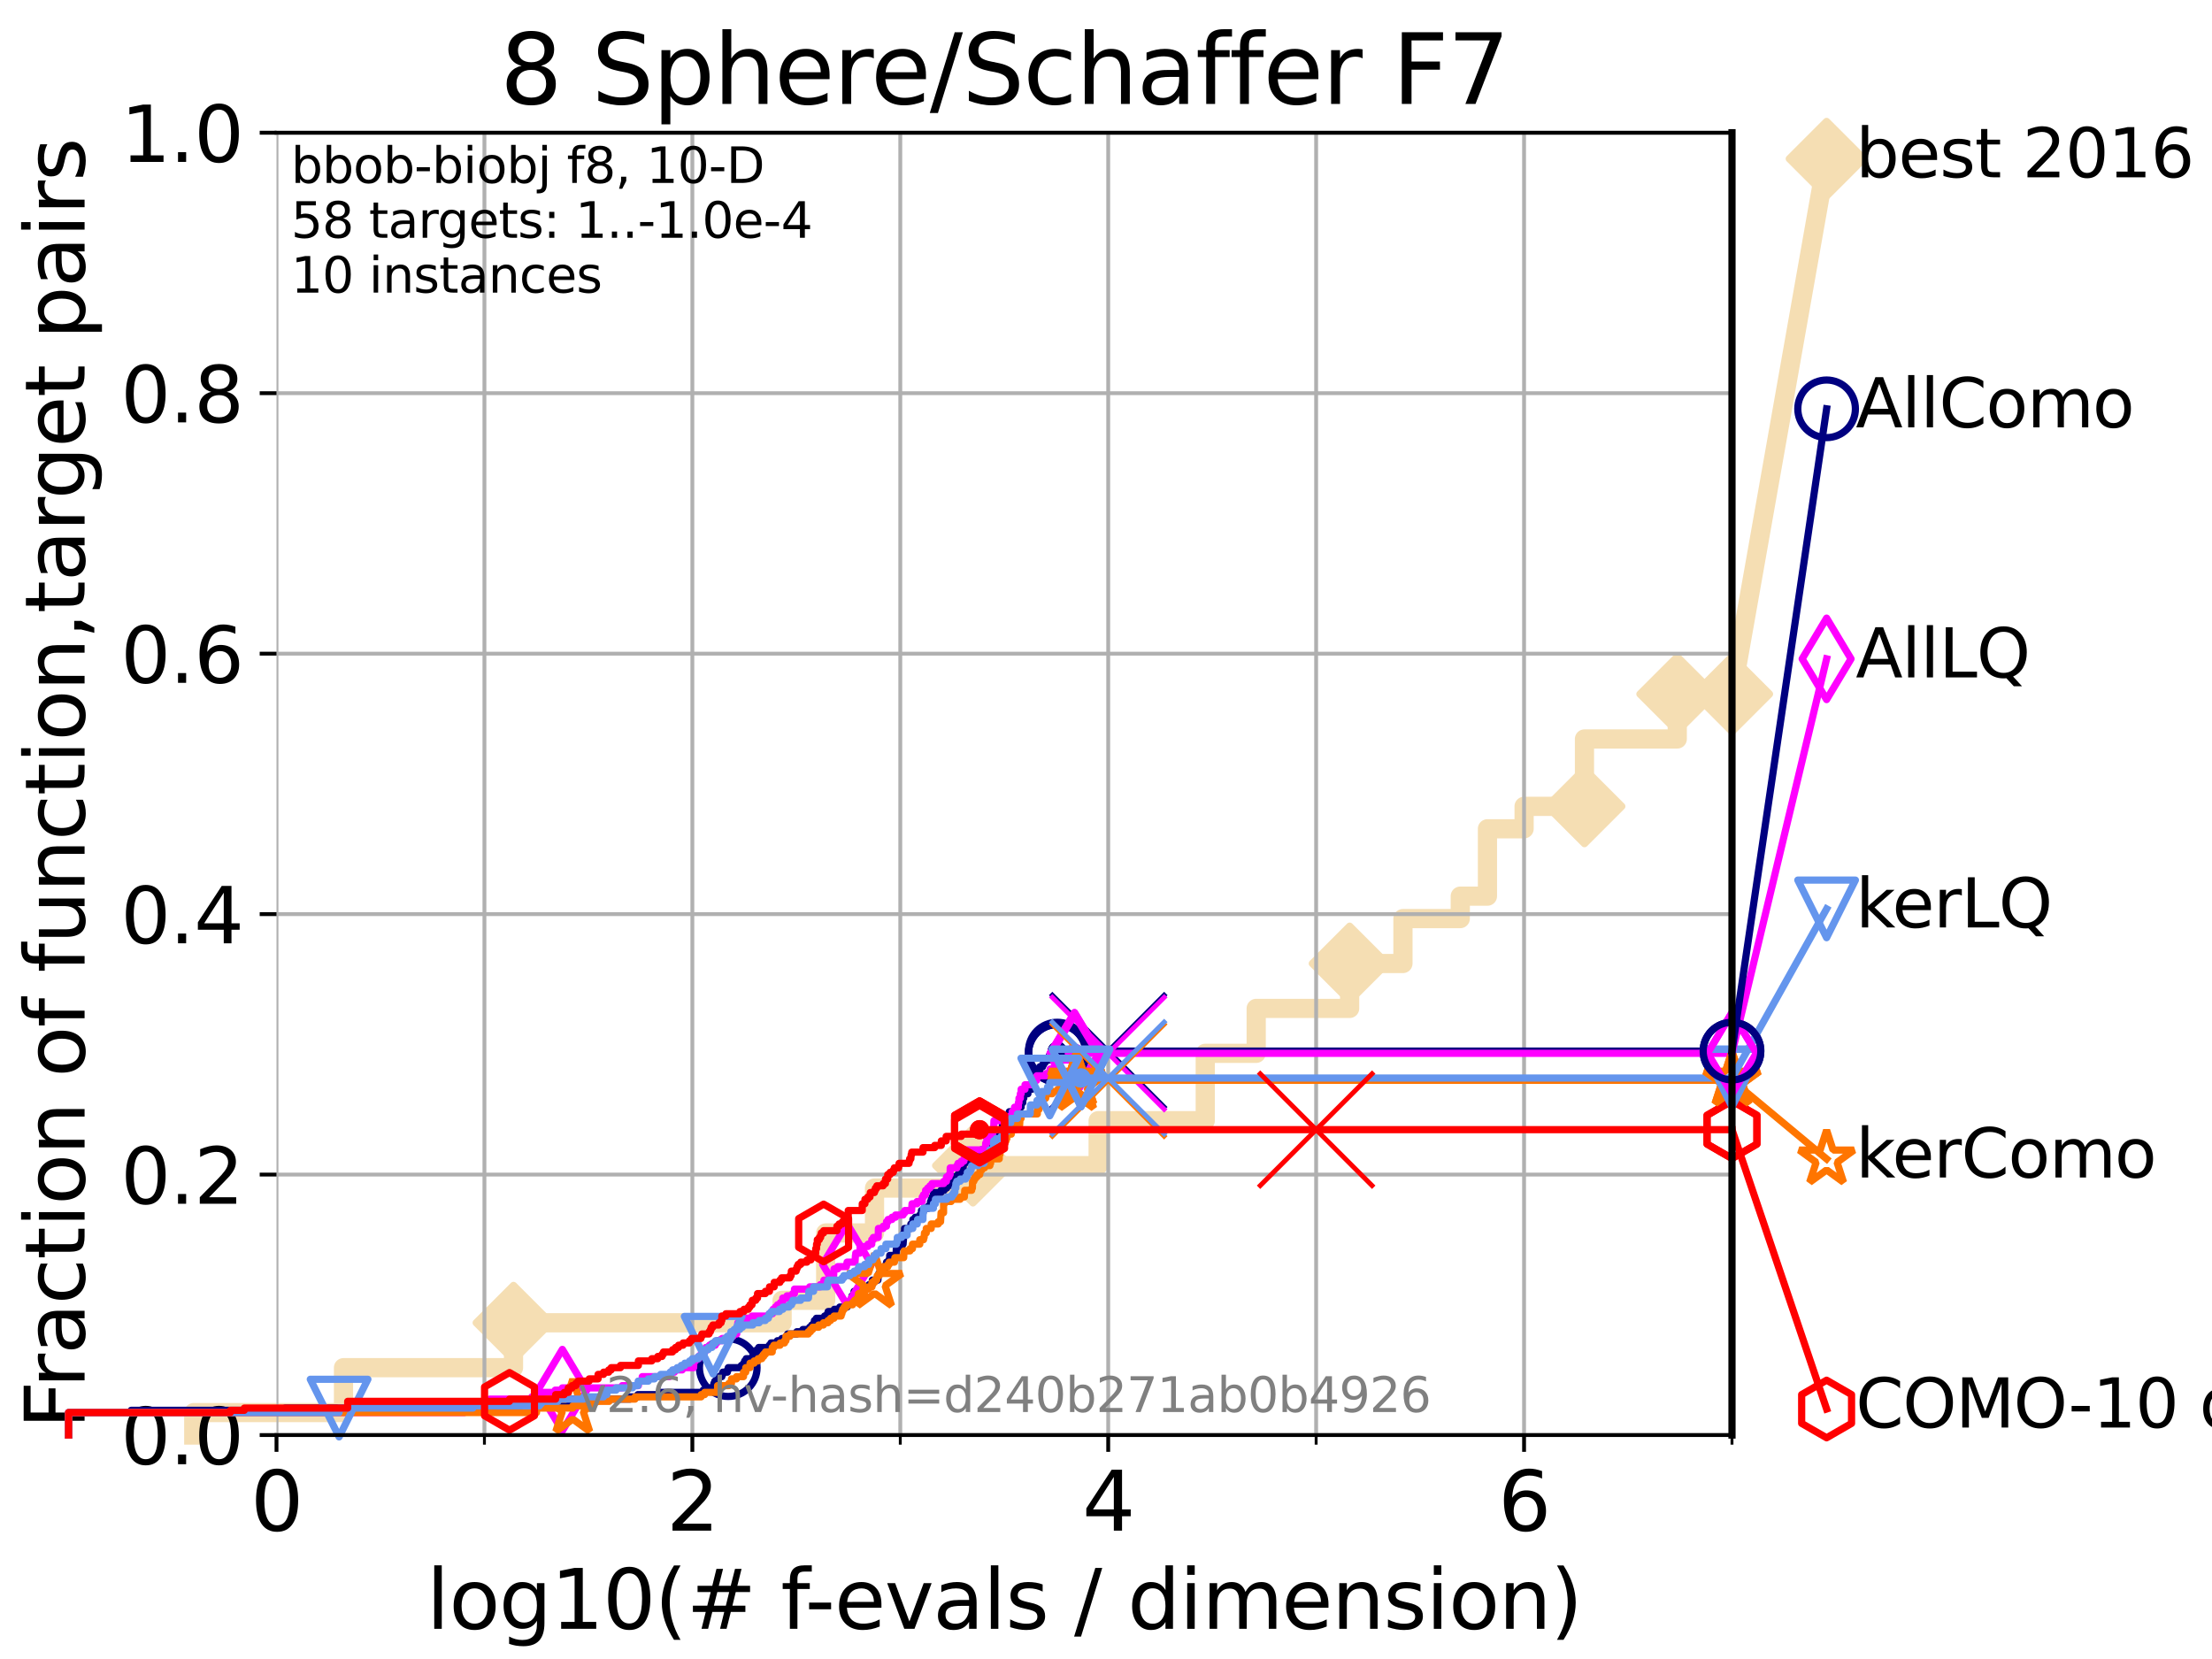 <?xml version="1.0" encoding="utf-8" standalone="no"?>
<!DOCTYPE svg PUBLIC "-//W3C//DTD SVG 1.1//EN"
  "http://www.w3.org/Graphics/SVG/1.1/DTD/svg11.dtd">
<svg xmlns:xlink="http://www.w3.org/1999/xlink" width="460.8pt" height="345.6pt" viewBox="0 0 460.8 345.6" xmlns="http://www.w3.org/2000/svg" version="1.1">
 <defs>
  <style type="text/css">*{stroke-linejoin: round; stroke-linecap: butt}</style>
 </defs>
 <g id="figure_1">
  <g id="patch_1">
   <path d="M 0 345.6 
L 460.8 345.6 
L 460.8 0 
L 0 0 
z
" style="fill: #ffffff"/>
  </g>
  <g id="axes_1">
   <g id="patch_2">
    <path d="M 57.6 298.944 
L 360.806 298.944 
L 360.806 27.648 
L 57.6 27.648 
z
" style="fill: #ffffff"/>
   </g>
   <g id="line2d_1">
    <path d="M 40.363 298.944 
L 40.363 294.266 
L 71.557 294.266 
L 71.557 284.911 
L 106.974 284.911 
L 106.974 275.556 
L 162.929 275.556 
L 162.929 270.879 
L 172.003 270.879 
L 172.003 256.846 
L 182.179 256.846 
L 182.179 247.491 
L 202.685 247.491 
L 202.685 242.814 
L 228.764 242.814 
L 228.764 233.459 
L 251.077 233.459 
L 251.077 219.426 
L 261.688 219.426 
L 261.688 210.071 
L 281.155 210.071 
L 281.155 200.716 
L 292.258 200.716 
L 292.258 191.361 
L 304.201 191.361 
L 304.201 186.684 
L 309.862 186.684 
L 309.862 172.651 
L 317.498 172.651 
L 317.498 167.974 
L 330.072 167.974 
L 330.072 153.941 
L 349.403 153.941 
L 349.403 144.586 
L 360.806 144.586 
" style="fill: none; stroke: #f5deb3; stroke-width: 4; stroke-linecap: square"/>
   </g>
   <g id="line2d_2">
    <defs>
     <path id="m300c8a50d7" d="M -0 7.778 
L 7.778 0 
L 0 -7.778 
L -7.778 -0 
z
" style="stroke: #f5deb3; stroke-width: 1.5; stroke-linejoin: miter"/>
    </defs>
    <g>
     <use xlink:href="#m300c8a50d7" x="106.974" y="275.556" style="fill: #f5deb3; stroke: #f5deb3; stroke-width: 1.5; stroke-linejoin: miter"/>
     <use xlink:href="#m300c8a50d7" x="202.685" y="242.814" style="fill: #f5deb3; stroke: #f5deb3; stroke-width: 1.5; stroke-linejoin: miter"/>
     <use xlink:href="#m300c8a50d7" x="281.155" y="200.716" style="fill: #f5deb3; stroke: #f5deb3; stroke-width: 1.5; stroke-linejoin: miter"/>
     <use xlink:href="#m300c8a50d7" x="330.072" y="167.974" style="fill: #f5deb3; stroke: #f5deb3; stroke-width: 1.5; stroke-linejoin: miter"/>
     <use xlink:href="#m300c8a50d7" x="349.403" y="144.586" style="fill: #f5deb3; stroke: #f5deb3; stroke-width: 1.5; stroke-linejoin: miter"/>
     <use xlink:href="#m300c8a50d7" x="360.806" y="144.586" style="fill: #f5deb3; stroke: #f5deb3; stroke-width: 1.5; stroke-linejoin: miter"/>
    </g>
   </g>
   <g id="line2d_3">
    <path style="fill: none; stroke: #f5deb3; stroke-width: 4; stroke-linecap: square"/>
    <g/>
   </g>
   <g id="line2d_4">
    <path d="M 360.806 144.586 
L 380.515 33.074 
" style="fill: none; stroke: #f5deb3; stroke-width: 4; stroke-linecap: square"/>
    <g>
     <use xlink:href="#m300c8a50d7" x="360.806" y="144.586" style="fill: #f5deb3; stroke: #f5deb3; stroke-width: 1.5; stroke-linejoin: miter"/>
     <use xlink:href="#m300c8a50d7" x="380.515" y="33.074" style="fill: #f5deb3; stroke: #f5deb3; stroke-width: 1.5; stroke-linejoin: miter"/>
    </g>
   </g>
   <g id="matplotlib.axis_1">
    <g id="xtick_1">
     <g id="line2d_5">
      <path d="M 57.6 298.944 
L 57.6 27.648 
" clip-path="url(#pf301c48775)" style="fill: none; stroke: #b0b0b0; stroke-width: 0.8; stroke-linecap: square"/>
     </g>
     <g id="line2d_6">
      <defs>
       <path id="m7f06edb22b" d="M 0 0 
L 0 3.5 
" style="stroke: #000000; stroke-width: 0.8"/>
      </defs>
      <g>
       <use xlink:href="#m7f06edb22b" x="57.6" y="298.944" style="stroke: #000000; stroke-width: 0.8"/>
      </g>
     </g>
     <g id="text_1">
      <!-- 0 -->
      <g transform="translate(52.192 318.861) scale(0.17 -0.17)">
       <defs>
        <path id="DejaVuSans-30" d="M 2034 4250 
Q 1547 4250 1301 3770 
Q 1056 3291 1056 2328 
Q 1056 1369 1301 889 
Q 1547 409 2034 409 
Q 2525 409 2770 889 
Q 3016 1369 3016 2328 
Q 3016 3291 2770 3770 
Q 2525 4250 2034 4250 
z
M 2034 4750 
Q 2819 4750 3233 4129 
Q 3647 3509 3647 2328 
Q 3647 1150 3233 529 
Q 2819 -91 2034 -91 
Q 1250 -91 836 529 
Q 422 1150 422 2328 
Q 422 3509 836 4129 
Q 1250 4750 2034 4750 
z
" transform="scale(0.016)"/>
       </defs>
       <use xlink:href="#DejaVuSans-30"/>
      </g>
     </g>
    </g>
    <g id="xtick_2">
     <g id="line2d_7">
      <path d="M 144.23 298.944 
L 144.23 27.648 
" clip-path="url(#pf301c48775)" style="fill: none; stroke: #b0b0b0; stroke-width: 0.8; stroke-linecap: square"/>
     </g>
     <g id="line2d_8">
      <g>
       <use xlink:href="#m7f06edb22b" x="144.23" y="298.944" style="stroke: #000000; stroke-width: 0.8"/>
      </g>
     </g>
     <g id="text_2">
      <!-- 2 -->
      <g transform="translate(138.822 318.861) scale(0.17 -0.17)">
       <defs>
        <path id="DejaVuSans-32" d="M 1228 531 
L 3431 531 
L 3431 0 
L 469 0 
L 469 531 
Q 828 903 1448 1529 
Q 2069 2156 2228 2338 
Q 2531 2678 2651 2914 
Q 2772 3150 2772 3378 
Q 2772 3750 2511 3984 
Q 2250 4219 1831 4219 
Q 1534 4219 1204 4116 
Q 875 4013 500 3803 
L 500 4441 
Q 881 4594 1212 4672 
Q 1544 4750 1819 4750 
Q 2544 4750 2975 4387 
Q 3406 4025 3406 3419 
Q 3406 3131 3298 2873 
Q 3191 2616 2906 2266 
Q 2828 2175 2409 1742 
Q 1991 1309 1228 531 
z
" transform="scale(0.016)"/>
       </defs>
       <use xlink:href="#DejaVuSans-32"/>
      </g>
     </g>
    </g>
    <g id="xtick_3">
     <g id="line2d_9">
      <path d="M 230.861 298.944 
L 230.861 27.648 
" clip-path="url(#pf301c48775)" style="fill: none; stroke: #b0b0b0; stroke-width: 0.8; stroke-linecap: square"/>
     </g>
     <g id="line2d_10">
      <g>
       <use xlink:href="#m7f06edb22b" x="230.861" y="298.944" style="stroke: #000000; stroke-width: 0.8"/>
      </g>
     </g>
     <g id="text_3">
      <!-- 4 -->
      <g transform="translate(225.453 318.861) scale(0.17 -0.17)">
       <defs>
        <path id="DejaVuSans-34" d="M 2419 4116 
L 825 1625 
L 2419 1625 
L 2419 4116 
z
M 2253 4666 
L 3047 4666 
L 3047 1625 
L 3713 1625 
L 3713 1100 
L 3047 1100 
L 3047 0 
L 2419 0 
L 2419 1100 
L 313 1100 
L 313 1709 
L 2253 4666 
z
" transform="scale(0.016)"/>
       </defs>
       <use xlink:href="#DejaVuSans-34"/>
      </g>
     </g>
    </g>
    <g id="xtick_4">
     <g id="line2d_11">
      <path d="M 317.491 298.944 
L 317.491 27.648 
" clip-path="url(#pf301c48775)" style="fill: none; stroke: #b0b0b0; stroke-width: 0.8; stroke-linecap: square"/>
     </g>
     <g id="line2d_12">
      <g>
       <use xlink:href="#m7f06edb22b" x="317.491" y="298.944" style="stroke: #000000; stroke-width: 0.8"/>
      </g>
     </g>
     <g id="text_4">
      <!-- 6 -->
      <g transform="translate(312.083 318.861) scale(0.17 -0.17)">
       <defs>
        <path id="DejaVuSans-36" d="M 2113 2584 
Q 1688 2584 1439 2293 
Q 1191 2003 1191 1497 
Q 1191 994 1439 701 
Q 1688 409 2113 409 
Q 2538 409 2786 701 
Q 3034 994 3034 1497 
Q 3034 2003 2786 2293 
Q 2538 2584 2113 2584 
z
M 3366 4563 
L 3366 3988 
Q 3128 4100 2886 4159 
Q 2644 4219 2406 4219 
Q 1781 4219 1451 3797 
Q 1122 3375 1075 2522 
Q 1259 2794 1537 2939 
Q 1816 3084 2150 3084 
Q 2853 3084 3261 2657 
Q 3669 2231 3669 1497 
Q 3669 778 3244 343 
Q 2819 -91 2113 -91 
Q 1303 -91 875 529 
Q 447 1150 447 2328 
Q 447 3434 972 4092 
Q 1497 4750 2381 4750 
Q 2619 4750 2861 4703 
Q 3103 4656 3366 4563 
z
" transform="scale(0.016)"/>
       </defs>
       <use xlink:href="#DejaVuSans-36"/>
      </g>
     </g>
    </g>
    <g id="xtick_5">
     <g id="line2d_13">
      <path d="M 100.915 298.944 
L 100.915 27.648 
" clip-path="url(#pf301c48775)" style="fill: none; stroke: #b0b0b0; stroke-width: 0.8; stroke-linecap: square"/>
     </g>
     <g id="line2d_14">
      <defs>
       <path id="m121eaadd1e" d="M 0 0 
L 0 2 
" style="stroke: #000000; stroke-width: 0.6"/>
      </defs>
      <g>
       <use xlink:href="#m121eaadd1e" x="100.915" y="298.944" style="stroke: #000000; stroke-width: 0.6"/>
      </g>
     </g>
    </g>
    <g id="xtick_6">
     <g id="line2d_15">
      <path d="M 187.546 298.944 
L 187.546 27.648 
" clip-path="url(#pf301c48775)" style="fill: none; stroke: #b0b0b0; stroke-width: 0.8; stroke-linecap: square"/>
     </g>
     <g id="line2d_16">
      <g>
       <use xlink:href="#m121eaadd1e" x="187.546" y="298.944" style="stroke: #000000; stroke-width: 0.6"/>
      </g>
     </g>
    </g>
    <g id="xtick_7">
     <g id="line2d_17">
      <path d="M 274.176 298.944 
L 274.176 27.648 
" clip-path="url(#pf301c48775)" style="fill: none; stroke: #b0b0b0; stroke-width: 0.8; stroke-linecap: square"/>
     </g>
     <g id="line2d_18">
      <g>
       <use xlink:href="#m121eaadd1e" x="274.176" y="298.944" style="stroke: #000000; stroke-width: 0.6"/>
      </g>
     </g>
    </g>
    <g id="xtick_8">
     <g id="line2d_19">
      <path d="M 360.806 298.944 
L 360.806 27.648 
" clip-path="url(#pf301c48775)" style="fill: none; stroke: #b0b0b0; stroke-width: 0.8; stroke-linecap: square"/>
     </g>
     <g id="line2d_20">
      <g>
       <use xlink:href="#m121eaadd1e" x="360.806" y="298.944" style="stroke: #000000; stroke-width: 0.6"/>
      </g>
     </g>
    </g>
    <g id="text_5">
     <!-- log10(# f-evals / dimension) -->
     <g transform="translate(88.823 339.314) scale(0.17 -0.17)">
      <defs>
       <path id="DejaVuSans-6c" d="M 603 4863 
L 1178 4863 
L 1178 0 
L 603 0 
L 603 4863 
z
" transform="scale(0.016)"/>
       <path id="DejaVuSans-6f" d="M 1959 3097 
Q 1497 3097 1228 2736 
Q 959 2375 959 1747 
Q 959 1119 1226 758 
Q 1494 397 1959 397 
Q 2419 397 2687 759 
Q 2956 1122 2956 1747 
Q 2956 2369 2687 2733 
Q 2419 3097 1959 3097 
z
M 1959 3584 
Q 2709 3584 3137 3096 
Q 3566 2609 3566 1747 
Q 3566 888 3137 398 
Q 2709 -91 1959 -91 
Q 1206 -91 779 398 
Q 353 888 353 1747 
Q 353 2609 779 3096 
Q 1206 3584 1959 3584 
z
" transform="scale(0.016)"/>
       <path id="DejaVuSans-67" d="M 2906 1791 
Q 2906 2416 2648 2759 
Q 2391 3103 1925 3103 
Q 1463 3103 1205 2759 
Q 947 2416 947 1791 
Q 947 1169 1205 825 
Q 1463 481 1925 481 
Q 2391 481 2648 825 
Q 2906 1169 2906 1791 
z
M 3481 434 
Q 3481 -459 3084 -895 
Q 2688 -1331 1869 -1331 
Q 1566 -1331 1297 -1286 
Q 1028 -1241 775 -1147 
L 775 -588 
Q 1028 -725 1275 -790 
Q 1522 -856 1778 -856 
Q 2344 -856 2625 -561 
Q 2906 -266 2906 331 
L 2906 616 
Q 2728 306 2450 153 
Q 2172 0 1784 0 
Q 1141 0 747 490 
Q 353 981 353 1791 
Q 353 2603 747 3093 
Q 1141 3584 1784 3584 
Q 2172 3584 2450 3431 
Q 2728 3278 2906 2969 
L 2906 3500 
L 3481 3500 
L 3481 434 
z
" transform="scale(0.016)"/>
       <path id="DejaVuSans-31" d="M 794 531 
L 1825 531 
L 1825 4091 
L 703 3866 
L 703 4441 
L 1819 4666 
L 2450 4666 
L 2450 531 
L 3481 531 
L 3481 0 
L 794 0 
L 794 531 
z
" transform="scale(0.016)"/>
       <path id="DejaVuSans-28" d="M 1984 4856 
Q 1566 4138 1362 3434 
Q 1159 2731 1159 2009 
Q 1159 1288 1364 580 
Q 1569 -128 1984 -844 
L 1484 -844 
Q 1016 -109 783 600 
Q 550 1309 550 2009 
Q 550 2706 781 3412 
Q 1013 4119 1484 4856 
L 1984 4856 
z
" transform="scale(0.016)"/>
       <path id="DejaVuSans-23" d="M 3272 2816 
L 2363 2816 
L 2100 1772 
L 3016 1772 
L 3272 2816 
z
M 2803 4594 
L 2478 3297 
L 3391 3297 
L 3719 4594 
L 4219 4594 
L 3897 3297 
L 4872 3297 
L 4872 2816 
L 3775 2816 
L 3519 1772 
L 4513 1772 
L 4513 1294 
L 3397 1294 
L 3072 0 
L 2572 0 
L 2894 1294 
L 1978 1294 
L 1656 0 
L 1153 0 
L 1478 1294 
L 494 1294 
L 494 1772 
L 1594 1772 
L 1856 2816 
L 850 2816 
L 850 3297 
L 1978 3297 
L 2297 4594 
L 2803 4594 
z
" transform="scale(0.016)"/>
       <path id="DejaVuSans-20" transform="scale(0.016)"/>
       <path id="DejaVuSans-66" d="M 2375 4863 
L 2375 4384 
L 1825 4384 
Q 1516 4384 1395 4259 
Q 1275 4134 1275 3809 
L 1275 3500 
L 2222 3500 
L 2222 3053 
L 1275 3053 
L 1275 0 
L 697 0 
L 697 3053 
L 147 3053 
L 147 3500 
L 697 3500 
L 697 3744 
Q 697 4328 969 4595 
Q 1241 4863 1831 4863 
L 2375 4863 
z
" transform="scale(0.016)"/>
       <path id="DejaVuSans-2d" d="M 313 2009 
L 1997 2009 
L 1997 1497 
L 313 1497 
L 313 2009 
z
" transform="scale(0.016)"/>
       <path id="DejaVuSans-65" d="M 3597 1894 
L 3597 1613 
L 953 1613 
Q 991 1019 1311 708 
Q 1631 397 2203 397 
Q 2534 397 2845 478 
Q 3156 559 3463 722 
L 3463 178 
Q 3153 47 2828 -22 
Q 2503 -91 2169 -91 
Q 1331 -91 842 396 
Q 353 884 353 1716 
Q 353 2575 817 3079 
Q 1281 3584 2069 3584 
Q 2775 3584 3186 3129 
Q 3597 2675 3597 1894 
z
M 3022 2063 
Q 3016 2534 2758 2815 
Q 2500 3097 2075 3097 
Q 1594 3097 1305 2825 
Q 1016 2553 972 2059 
L 3022 2063 
z
" transform="scale(0.016)"/>
       <path id="DejaVuSans-76" d="M 191 3500 
L 800 3500 
L 1894 563 
L 2988 3500 
L 3597 3500 
L 2284 0 
L 1503 0 
L 191 3500 
z
" transform="scale(0.016)"/>
       <path id="DejaVuSans-61" d="M 2194 1759 
Q 1497 1759 1228 1600 
Q 959 1441 959 1056 
Q 959 750 1161 570 
Q 1363 391 1709 391 
Q 2188 391 2477 730 
Q 2766 1069 2766 1631 
L 2766 1759 
L 2194 1759 
z
M 3341 1997 
L 3341 0 
L 2766 0 
L 2766 531 
Q 2569 213 2275 61 
Q 1981 -91 1556 -91 
Q 1019 -91 701 211 
Q 384 513 384 1019 
Q 384 1609 779 1909 
Q 1175 2209 1959 2209 
L 2766 2209 
L 2766 2266 
Q 2766 2663 2505 2880 
Q 2244 3097 1772 3097 
Q 1472 3097 1187 3025 
Q 903 2953 641 2809 
L 641 3341 
Q 956 3463 1253 3523 
Q 1550 3584 1831 3584 
Q 2591 3584 2966 3190 
Q 3341 2797 3341 1997 
z
" transform="scale(0.016)"/>
       <path id="DejaVuSans-73" d="M 2834 3397 
L 2834 2853 
Q 2591 2978 2328 3040 
Q 2066 3103 1784 3103 
Q 1356 3103 1142 2972 
Q 928 2841 928 2578 
Q 928 2378 1081 2264 
Q 1234 2150 1697 2047 
L 1894 2003 
Q 2506 1872 2764 1633 
Q 3022 1394 3022 966 
Q 3022 478 2636 193 
Q 2250 -91 1575 -91 
Q 1294 -91 989 -36 
Q 684 19 347 128 
L 347 722 
Q 666 556 975 473 
Q 1284 391 1588 391 
Q 1994 391 2212 530 
Q 2431 669 2431 922 
Q 2431 1156 2273 1281 
Q 2116 1406 1581 1522 
L 1381 1569 
Q 847 1681 609 1914 
Q 372 2147 372 2553 
Q 372 3047 722 3315 
Q 1072 3584 1716 3584 
Q 2034 3584 2315 3537 
Q 2597 3491 2834 3397 
z
" transform="scale(0.016)"/>
       <path id="DejaVuSans-2f" d="M 1625 4666 
L 2156 4666 
L 531 -594 
L 0 -594 
L 1625 4666 
z
" transform="scale(0.016)"/>
       <path id="DejaVuSans-64" d="M 2906 2969 
L 2906 4863 
L 3481 4863 
L 3481 0 
L 2906 0 
L 2906 525 
Q 2725 213 2448 61 
Q 2172 -91 1784 -91 
Q 1150 -91 751 415 
Q 353 922 353 1747 
Q 353 2572 751 3078 
Q 1150 3584 1784 3584 
Q 2172 3584 2448 3432 
Q 2725 3281 2906 2969 
z
M 947 1747 
Q 947 1113 1208 752 
Q 1469 391 1925 391 
Q 2381 391 2643 752 
Q 2906 1113 2906 1747 
Q 2906 2381 2643 2742 
Q 2381 3103 1925 3103 
Q 1469 3103 1208 2742 
Q 947 2381 947 1747 
z
" transform="scale(0.016)"/>
       <path id="DejaVuSans-69" d="M 603 3500 
L 1178 3500 
L 1178 0 
L 603 0 
L 603 3500 
z
M 603 4863 
L 1178 4863 
L 1178 4134 
L 603 4134 
L 603 4863 
z
" transform="scale(0.016)"/>
       <path id="DejaVuSans-6d" d="M 3328 2828 
Q 3544 3216 3844 3400 
Q 4144 3584 4550 3584 
Q 5097 3584 5394 3201 
Q 5691 2819 5691 2113 
L 5691 0 
L 5113 0 
L 5113 2094 
Q 5113 2597 4934 2840 
Q 4756 3084 4391 3084 
Q 3944 3084 3684 2787 
Q 3425 2491 3425 1978 
L 3425 0 
L 2847 0 
L 2847 2094 
Q 2847 2600 2669 2842 
Q 2491 3084 2119 3084 
Q 1678 3084 1418 2786 
Q 1159 2488 1159 1978 
L 1159 0 
L 581 0 
L 581 3500 
L 1159 3500 
L 1159 2956 
Q 1356 3278 1631 3431 
Q 1906 3584 2284 3584 
Q 2666 3584 2933 3390 
Q 3200 3197 3328 2828 
z
" transform="scale(0.016)"/>
       <path id="DejaVuSans-6e" d="M 3513 2113 
L 3513 0 
L 2938 0 
L 2938 2094 
Q 2938 2591 2744 2837 
Q 2550 3084 2163 3084 
Q 1697 3084 1428 2787 
Q 1159 2491 1159 1978 
L 1159 0 
L 581 0 
L 581 3500 
L 1159 3500 
L 1159 2956 
Q 1366 3272 1645 3428 
Q 1925 3584 2291 3584 
Q 2894 3584 3203 3211 
Q 3513 2838 3513 2113 
z
" transform="scale(0.016)"/>
       <path id="DejaVuSans-29" d="M 513 4856 
L 1013 4856 
Q 1481 4119 1714 3412 
Q 1947 2706 1947 2009 
Q 1947 1309 1714 600 
Q 1481 -109 1013 -844 
L 513 -844 
Q 928 -128 1133 580 
Q 1338 1288 1338 2009 
Q 1338 2731 1133 3434 
Q 928 4138 513 4856 
z
" transform="scale(0.016)"/>
      </defs>
      <use xlink:href="#DejaVuSans-6c"/>
      <use xlink:href="#DejaVuSans-6f" x="27.783"/>
      <use xlink:href="#DejaVuSans-67" x="88.965"/>
      <use xlink:href="#DejaVuSans-31" x="152.441"/>
      <use xlink:href="#DejaVuSans-30" x="216.064"/>
      <use xlink:href="#DejaVuSans-28" x="279.688"/>
      <use xlink:href="#DejaVuSans-23" x="318.701"/>
      <use xlink:href="#DejaVuSans-20" x="402.49"/>
      <use xlink:href="#DejaVuSans-66" x="434.277"/>
      <use xlink:href="#DejaVuSans-2d" x="463.982"/>
      <use xlink:href="#DejaVuSans-65" x="500.066"/>
      <use xlink:href="#DejaVuSans-76" x="561.59"/>
      <use xlink:href="#DejaVuSans-61" x="620.77"/>
      <use xlink:href="#DejaVuSans-6c" x="682.049"/>
      <use xlink:href="#DejaVuSans-73" x="709.832"/>
      <use xlink:href="#DejaVuSans-20" x="761.932"/>
      <use xlink:href="#DejaVuSans-2f" x="793.719"/>
      <use xlink:href="#DejaVuSans-20" x="827.41"/>
      <use xlink:href="#DejaVuSans-64" x="859.197"/>
      <use xlink:href="#DejaVuSans-69" x="922.674"/>
      <use xlink:href="#DejaVuSans-6d" x="950.457"/>
      <use xlink:href="#DejaVuSans-65" x="1047.869"/>
      <use xlink:href="#DejaVuSans-6e" x="1109.393"/>
      <use xlink:href="#DejaVuSans-73" x="1172.771"/>
      <use xlink:href="#DejaVuSans-69" x="1224.871"/>
      <use xlink:href="#DejaVuSans-6f" x="1252.654"/>
      <use xlink:href="#DejaVuSans-6e" x="1313.836"/>
      <use xlink:href="#DejaVuSans-29" x="1377.215"/>
     </g>
    </g>
   </g>
   <g id="matplotlib.axis_2">
    <g id="ytick_1">
     <g id="line2d_21">
      <path d="M 57.6 298.944 
L 360.806 298.944 
" clip-path="url(#pf301c48775)" style="fill: none; stroke: #b0b0b0; stroke-width: 0.8; stroke-linecap: square"/>
     </g>
     <g id="line2d_22">
      <defs>
       <path id="m2e0dddd10e" d="M 0 0 
L -3.5 0 
" style="stroke: #000000; stroke-width: 0.8"/>
      </defs>
      <g>
       <use xlink:href="#m2e0dddd10e" x="57.6" y="298.944" style="stroke: #000000; stroke-width: 0.8"/>
      </g>
     </g>
     <g id="text_6">
      <!-- 0.0 -->
      <g transform="translate(25.155 305.023) scale(0.16 -0.16)">
       <defs>
        <path id="DejaVuSans-2e" d="M 684 794 
L 1344 794 
L 1344 0 
L 684 0 
L 684 794 
z
" transform="scale(0.016)"/>
       </defs>
       <use xlink:href="#DejaVuSans-30"/>
       <use xlink:href="#DejaVuSans-2e" x="63.623"/>
       <use xlink:href="#DejaVuSans-30" x="95.41"/>
      </g>
     </g>
    </g>
    <g id="ytick_2">
     <g id="line2d_23">
      <path d="M 57.6 244.685 
L 360.806 244.685 
" clip-path="url(#pf301c48775)" style="fill: none; stroke: #b0b0b0; stroke-width: 0.8; stroke-linecap: square"/>
     </g>
     <g id="line2d_24">
      <g>
       <use xlink:href="#m2e0dddd10e" x="57.6" y="244.685" style="stroke: #000000; stroke-width: 0.8"/>
      </g>
     </g>
     <g id="text_7">
      <!-- 0.2 -->
      <g transform="translate(25.155 250.764) scale(0.16 -0.16)">
       <use xlink:href="#DejaVuSans-30"/>
       <use xlink:href="#DejaVuSans-2e" x="63.623"/>
       <use xlink:href="#DejaVuSans-32" x="95.41"/>
      </g>
     </g>
    </g>
    <g id="ytick_3">
     <g id="line2d_25">
      <path d="M 57.6 190.426 
L 360.806 190.426 
" clip-path="url(#pf301c48775)" style="fill: none; stroke: #b0b0b0; stroke-width: 0.8; stroke-linecap: square"/>
     </g>
     <g id="line2d_26">
      <g>
       <use xlink:href="#m2e0dddd10e" x="57.6" y="190.426" style="stroke: #000000; stroke-width: 0.8"/>
      </g>
     </g>
     <g id="text_8">
      <!-- 0.4 -->
      <g transform="translate(25.155 196.504) scale(0.16 -0.16)">
       <use xlink:href="#DejaVuSans-30"/>
       <use xlink:href="#DejaVuSans-2e" x="63.623"/>
       <use xlink:href="#DejaVuSans-34" x="95.41"/>
      </g>
     </g>
    </g>
    <g id="ytick_4">
     <g id="line2d_27">
      <path d="M 57.6 136.166 
L 360.806 136.166 
" clip-path="url(#pf301c48775)" style="fill: none; stroke: #b0b0b0; stroke-width: 0.8; stroke-linecap: square"/>
     </g>
     <g id="line2d_28">
      <g>
       <use xlink:href="#m2e0dddd10e" x="57.6" y="136.166" style="stroke: #000000; stroke-width: 0.8"/>
      </g>
     </g>
     <g id="text_9">
      <!-- 0.6 -->
      <g transform="translate(25.155 142.245) scale(0.16 -0.16)">
       <use xlink:href="#DejaVuSans-30"/>
       <use xlink:href="#DejaVuSans-2e" x="63.623"/>
       <use xlink:href="#DejaVuSans-36" x="95.41"/>
      </g>
     </g>
    </g>
    <g id="ytick_5">
     <g id="line2d_29">
      <path d="M 57.6 81.907 
L 360.806 81.907 
" clip-path="url(#pf301c48775)" style="fill: none; stroke: #b0b0b0; stroke-width: 0.8; stroke-linecap: square"/>
     </g>
     <g id="line2d_30">
      <g>
       <use xlink:href="#m2e0dddd10e" x="57.6" y="81.907" style="stroke: #000000; stroke-width: 0.8"/>
      </g>
     </g>
     <g id="text_10">
      <!-- 0.8 -->
      <g transform="translate(25.155 87.986) scale(0.16 -0.16)">
       <defs>
        <path id="DejaVuSans-38" d="M 2034 2216 
Q 1584 2216 1326 1975 
Q 1069 1734 1069 1313 
Q 1069 891 1326 650 
Q 1584 409 2034 409 
Q 2484 409 2743 651 
Q 3003 894 3003 1313 
Q 3003 1734 2745 1975 
Q 2488 2216 2034 2216 
z
M 1403 2484 
Q 997 2584 770 2862 
Q 544 3141 544 3541 
Q 544 4100 942 4425 
Q 1341 4750 2034 4750 
Q 2731 4750 3128 4425 
Q 3525 4100 3525 3541 
Q 3525 3141 3298 2862 
Q 3072 2584 2669 2484 
Q 3125 2378 3379 2068 
Q 3634 1759 3634 1313 
Q 3634 634 3220 271 
Q 2806 -91 2034 -91 
Q 1263 -91 848 271 
Q 434 634 434 1313 
Q 434 1759 690 2068 
Q 947 2378 1403 2484 
z
M 1172 3481 
Q 1172 3119 1398 2916 
Q 1625 2713 2034 2713 
Q 2441 2713 2670 2916 
Q 2900 3119 2900 3481 
Q 2900 3844 2670 4047 
Q 2441 4250 2034 4250 
Q 1625 4250 1398 4047 
Q 1172 3844 1172 3481 
z
" transform="scale(0.016)"/>
       </defs>
       <use xlink:href="#DejaVuSans-30"/>
       <use xlink:href="#DejaVuSans-2e" x="63.623"/>
       <use xlink:href="#DejaVuSans-38" x="95.41"/>
      </g>
     </g>
    </g>
    <g id="ytick_6">
     <g id="line2d_31">
      <path d="M 57.6 27.648 
L 360.806 27.648 
" clip-path="url(#pf301c48775)" style="fill: none; stroke: #b0b0b0; stroke-width: 0.8; stroke-linecap: square"/>
     </g>
     <g id="line2d_32">
      <g>
       <use xlink:href="#m2e0dddd10e" x="57.6" y="27.648" style="stroke: #000000; stroke-width: 0.8"/>
      </g>
     </g>
     <g id="text_11">
      <!-- 1.0 -->
      <g transform="translate(25.155 33.727) scale(0.16 -0.16)">
       <use xlink:href="#DejaVuSans-31"/>
       <use xlink:href="#DejaVuSans-2e" x="63.623"/>
       <use xlink:href="#DejaVuSans-30" x="95.41"/>
      </g>
     </g>
    </g>
    <g id="text_12">
     <!-- Fraction of function,target pairs -->
     <g transform="translate(17.62 297.681) rotate(-90) scale(0.17 -0.17)">
      <defs>
       <path id="DejaVuSans-46" d="M 628 4666 
L 3309 4666 
L 3309 4134 
L 1259 4134 
L 1259 2759 
L 3109 2759 
L 3109 2228 
L 1259 2228 
L 1259 0 
L 628 0 
L 628 4666 
z
" transform="scale(0.016)"/>
       <path id="DejaVuSans-72" d="M 2631 2963 
Q 2534 3019 2420 3045 
Q 2306 3072 2169 3072 
Q 1681 3072 1420 2755 
Q 1159 2438 1159 1844 
L 1159 0 
L 581 0 
L 581 3500 
L 1159 3500 
L 1159 2956 
Q 1341 3275 1631 3429 
Q 1922 3584 2338 3584 
Q 2397 3584 2469 3576 
Q 2541 3569 2628 3553 
L 2631 2963 
z
" transform="scale(0.016)"/>
       <path id="DejaVuSans-63" d="M 3122 3366 
L 3122 2828 
Q 2878 2963 2633 3030 
Q 2388 3097 2138 3097 
Q 1578 3097 1268 2742 
Q 959 2388 959 1747 
Q 959 1106 1268 751 
Q 1578 397 2138 397 
Q 2388 397 2633 464 
Q 2878 531 3122 666 
L 3122 134 
Q 2881 22 2623 -34 
Q 2366 -91 2075 -91 
Q 1284 -91 818 406 
Q 353 903 353 1747 
Q 353 2603 823 3093 
Q 1294 3584 2113 3584 
Q 2378 3584 2631 3529 
Q 2884 3475 3122 3366 
z
" transform="scale(0.016)"/>
       <path id="DejaVuSans-74" d="M 1172 4494 
L 1172 3500 
L 2356 3500 
L 2356 3053 
L 1172 3053 
L 1172 1153 
Q 1172 725 1289 603 
Q 1406 481 1766 481 
L 2356 481 
L 2356 0 
L 1766 0 
Q 1100 0 847 248 
Q 594 497 594 1153 
L 594 3053 
L 172 3053 
L 172 3500 
L 594 3500 
L 594 4494 
L 1172 4494 
z
" transform="scale(0.016)"/>
       <path id="DejaVuSans-75" d="M 544 1381 
L 544 3500 
L 1119 3500 
L 1119 1403 
Q 1119 906 1312 657 
Q 1506 409 1894 409 
Q 2359 409 2629 706 
Q 2900 1003 2900 1516 
L 2900 3500 
L 3475 3500 
L 3475 0 
L 2900 0 
L 2900 538 
Q 2691 219 2414 64 
Q 2138 -91 1772 -91 
Q 1169 -91 856 284 
Q 544 659 544 1381 
z
M 1991 3584 
L 1991 3584 
z
" transform="scale(0.016)"/>
       <path id="DejaVuSans-2c" d="M 750 794 
L 1409 794 
L 1409 256 
L 897 -744 
L 494 -744 
L 750 256 
L 750 794 
z
" transform="scale(0.016)"/>
       <path id="DejaVuSans-70" d="M 1159 525 
L 1159 -1331 
L 581 -1331 
L 581 3500 
L 1159 3500 
L 1159 2969 
Q 1341 3281 1617 3432 
Q 1894 3584 2278 3584 
Q 2916 3584 3314 3078 
Q 3713 2572 3713 1747 
Q 3713 922 3314 415 
Q 2916 -91 2278 -91 
Q 1894 -91 1617 61 
Q 1341 213 1159 525 
z
M 3116 1747 
Q 3116 2381 2855 2742 
Q 2594 3103 2138 3103 
Q 1681 3103 1420 2742 
Q 1159 2381 1159 1747 
Q 1159 1113 1420 752 
Q 1681 391 2138 391 
Q 2594 391 2855 752 
Q 3116 1113 3116 1747 
z
" transform="scale(0.016)"/>
      </defs>
      <use xlink:href="#DejaVuSans-46"/>
      <use xlink:href="#DejaVuSans-72" x="50.27"/>
      <use xlink:href="#DejaVuSans-61" x="91.383"/>
      <use xlink:href="#DejaVuSans-63" x="152.662"/>
      <use xlink:href="#DejaVuSans-74" x="207.643"/>
      <use xlink:href="#DejaVuSans-69" x="246.852"/>
      <use xlink:href="#DejaVuSans-6f" x="274.635"/>
      <use xlink:href="#DejaVuSans-6e" x="335.816"/>
      <use xlink:href="#DejaVuSans-20" x="399.195"/>
      <use xlink:href="#DejaVuSans-6f" x="430.982"/>
      <use xlink:href="#DejaVuSans-66" x="492.164"/>
      <use xlink:href="#DejaVuSans-20" x="527.369"/>
      <use xlink:href="#DejaVuSans-66" x="559.156"/>
      <use xlink:href="#DejaVuSans-75" x="594.361"/>
      <use xlink:href="#DejaVuSans-6e" x="657.74"/>
      <use xlink:href="#DejaVuSans-63" x="721.119"/>
      <use xlink:href="#DejaVuSans-74" x="776.1"/>
      <use xlink:href="#DejaVuSans-69" x="815.309"/>
      <use xlink:href="#DejaVuSans-6f" x="843.092"/>
      <use xlink:href="#DejaVuSans-6e" x="904.273"/>
      <use xlink:href="#DejaVuSans-2c" x="967.652"/>
      <use xlink:href="#DejaVuSans-74" x="999.439"/>
      <use xlink:href="#DejaVuSans-61" x="1038.648"/>
      <use xlink:href="#DejaVuSans-72" x="1099.928"/>
      <use xlink:href="#DejaVuSans-67" x="1139.291"/>
      <use xlink:href="#DejaVuSans-65" x="1202.768"/>
      <use xlink:href="#DejaVuSans-74" x="1264.291"/>
      <use xlink:href="#DejaVuSans-20" x="1303.5"/>
      <use xlink:href="#DejaVuSans-70" x="1335.287"/>
      <use xlink:href="#DejaVuSans-61" x="1398.764"/>
      <use xlink:href="#DejaVuSans-69" x="1460.043"/>
      <use xlink:href="#DejaVuSans-72" x="1487.826"/>
      <use xlink:href="#DejaVuSans-73" x="1528.939"/>
     </g>
    </g>
   </g>
   <g id="line2d_33">
    <defs>
     <path id="mda27905074" d="M 0 1.5 
C 0.398 1.5 0.779 1.342 1.061 1.061 
C 1.342 0.779 1.5 0.398 1.5 0 
C 1.5 -0.398 1.342 -0.779 1.061 -1.061 
C 0.779 -1.342 0.398 -1.5 0 -1.5 
C -0.398 -1.5 -0.779 -1.342 -1.061 -1.061 
C -1.342 -0.779 -1.5 -0.398 -1.5 0 
C -1.5 0.398 -1.342 0.779 -1.061 1.061 
C -0.779 1.342 -0.398 1.5 0 1.5 
z
" style="stroke: #f5deb3"/>
    </defs>
    <g>
     <use xlink:href="#mda27905074" x="349.403" y="144.586" style="fill: #f5deb3; stroke: #f5deb3"/>
     <use xlink:href="#mda27905074" x="349.403" y="144.586" style="fill: #f5deb3; stroke: #f5deb3"/>
    </g>
   </g>
   <g id="line2d_34">
    <defs>
     <path id="ma57101b946" d="M 0 1.5 
C 0.398 1.5 0.779 1.342 1.061 1.061 
C 1.342 0.779 1.5 0.398 1.5 0 
C 1.5 -0.398 1.342 -0.779 1.061 -1.061 
C 0.779 -1.342 0.398 -1.5 0 -1.5 
C -0.398 -1.5 -0.779 -1.342 -1.061 -1.061 
C -1.342 -0.779 -1.5 -0.398 -1.5 0 
C -1.5 0.398 -1.342 0.779 -1.061 1.061 
C -0.779 1.342 -0.398 1.5 0 1.5 
z
" style="stroke: #000080"/>
    </defs>
    <g>
     <use xlink:href="#ma57101b946" x="220.254" y="218.958" style="fill: #000080; stroke: #000080"/>
     <use xlink:href="#ma57101b946" x="220.254" y="218.958" style="fill: #000080; stroke: #000080"/>
    </g>
   </g>
   <g id="line2d_35">
    <path d="M 14.285 298.944 
L 14.285 294.266 
L 27.324 294.266 
L 27.324 293.799 
L 59.393 293.799 
L 59.393 293.331 
L 108.163 293.331 
L 108.163 292.863 
L 108.417 292.863 
L 108.417 292.395 
L 110.562 292.395 
L 110.562 291.928 
L 118.525 291.928 
L 118.525 291.46 
L 131.229 291.46 
L 131.229 290.992 
L 132.881 290.992 
L 132.881 290.524 
L 137.574 290.524 
L 137.574 290.057 
L 146.496 290.057 
L 146.496 289.589 
L 147.971 289.589 
L 147.971 289.121 
L 148.593 289.121 
L 148.593 288.653 
L 148.712 288.653 
L 148.712 288.186 
L 148.904 288.186 
L 148.904 287.718 
L 149.31 287.718 
L 149.31 287.25 
L 149.694 287.25 
L 149.694 286.782 
L 150.371 286.782 
L 150.371 286.315 
L 150.573 286.315 
L 150.573 285.847 
L 151.529 285.847 
L 151.529 285.379 
L 151.707 285.379 
L 151.707 284.911 
L 154.432 284.911 
L 154.432 284.444 
L 154.918 284.444 
L 154.918 283.976 
L 155.13 283.976 
L 155.13 283.508 
L 155.444 283.508 
L 155.444 283.04 
L 156.764 283.04 
L 156.764 282.573 
L 157.382 282.573 
L 157.438 281.637 
L 157.67 281.637 
L 157.67 281.169 
L 158.062 281.169 
L 158.062 280.702 
L 160.247 280.702 
L 160.247 280.234 
L 160.597 280.234 
L 160.597 279.766 
L 161.935 279.766 
L 161.935 279.298 
L 162.88 279.298 
L 162.88 278.831 
L 163.78 278.831 
L 163.78 278.363 
L 164.077 278.363 
L 164.077 277.895 
L 165.987 277.895 
L 165.987 277.427 
L 167.246 277.427 
L 167.246 276.96 
L 168.653 276.96 
L 168.653 276.492 
L 169.1 276.492 
L 169.1 276.024 
L 169.536 276.024 
L 169.536 275.556 
L 169.653 275.556 
L 169.653 275.089 
L 170.058 275.089 
L 170.058 274.621 
L 171.77 274.621 
L 171.77 274.153 
L 172.335 274.153 
L 172.335 273.685 
L 172.52 273.685 
L 172.52 273.218 
L 173.801 273.218 
L 173.801 272.75 
L 174.934 272.75 
L 174.934 272.282 
L 176.487 272.282 
L 176.487 271.814 
L 176.782 271.814 
L 176.782 271.347 
L 177.383 271.347 
L 177.482 269.943 
L 177.92 269.943 
L 177.92 269.008 
L 179.253 269.008 
L 179.337 268.072 
L 181.052 268.072 
L 181.052 267.605 
L 181.726 267.605 
L 181.726 266.669 
L 182.886 266.669 
L 182.975 265.734 
L 183.083 265.734 
L 183.083 265.266 
L 183.63 265.266 
L 183.7 264.33 
L 184.299 264.33 
L 184.299 263.863 
L 184.555 263.863 
L 184.555 263.395 
L 184.689 263.395 
L 184.689 262.927 
L 185.16 262.927 
L 185.16 262.459 
L 185.341 262.459 
L 185.341 261.524 
L 186.662 261.524 
L 186.721 260.121 
L 186.891 260.121 
L 186.891 259.653 
L 187.89 259.653 
L 187.89 259.185 
L 188.131 259.185 
L 188.242 257.782 
L 188.256 257.782 
L 188.256 256.846 
L 188.433 256.846 
L 188.433 255.911 
L 189.746 255.911 
L 189.746 254.975 
L 190.167 254.975 
L 190.167 254.04 
L 190.664 254.04 
L 190.664 253.572 
L 191.603 253.572 
L 191.603 253.104 
L 191.948 253.104 
L 191.951 252.169 
L 192.468 252.169 
L 192.468 251.701 
L 193.409 251.701 
L 193.409 251.233 
L 193.844 251.233 
L 193.844 250.298 
L 194.008 250.298 
L 194.008 249.83 
L 194.187 249.83 
L 194.187 249.362 
L 194.451 249.362 
L 194.451 248.427 
L 196.031 248.427 
L 196.031 247.959 
L 196.687 247.959 
L 196.687 247.491 
L 197.224 247.491 
L 197.224 247.024 
L 197.668 247.024 
L 197.668 246.088 
L 198.254 246.088 
L 198.254 245.62 
L 198.606 245.62 
L 198.606 245.153 
L 199.525 245.153 
L 199.525 244.685 
L 200.38 244.685 
L 200.38 244.217 
L 200.595 244.217 
L 200.702 242.346 
L 201.033 242.346 
L 201.033 241.878 
L 202.248 241.878 
L 202.248 241.411 
L 202.957 241.411 
L 202.957 240.943 
L 203.842 240.943 
L 203.842 240.475 
L 204.389 240.475 
L 204.389 239.54 
L 206.28 239.54 
L 206.28 238.604 
L 206.692 238.604 
L 206.692 238.136 
L 206.971 238.136 
L 206.971 237.669 
L 207.89 237.669 
L 207.89 236.733 
L 208.688 236.733 
L 208.732 235.33 
L 208.812 235.33 
L 208.812 234.394 
L 210.021 234.394 
L 210.021 233.459 
L 210.191 233.459 
L 210.255 231.588 
L 211.965 231.588 
L 211.965 230.652 
L 212.716 230.652 
L 212.716 229.717 
L 213.06 229.717 
L 213.06 228.781 
L 213.27 228.781 
L 213.27 227.846 
L 214.137 227.846 
L 214.137 226.91 
L 214.994 226.91 
L 214.994 225.975 
L 215.132 225.975 
L 215.214 224.571 
L 215.553 224.571 
L 215.553 224.104 
L 215.664 224.104 
L 215.664 223.168 
L 216.598 223.168 
L 216.598 222.233 
L 217.197 222.233 
L 217.197 221.765 
L 217.435 221.765 
L 217.435 221.297 
L 217.77 221.297 
L 217.77 220.829 
L 218.579 220.829 
L 218.579 219.894 
L 220.174 219.894 
L 220.254 218.958 
L 360.806 218.958 
L 360.806 218.958 
" style="fill: none; stroke: #000080; stroke-width: 1.5; stroke-linecap: square"/>
   </g>
   <g id="line2d_36">
    <defs>
     <path id="m8c076521e7" d="M 0 6 
C 1.591 6 3.117 5.368 4.243 4.243 
C 5.368 3.117 6 1.591 6 0 
C 6 -1.591 5.368 -3.117 4.243 -4.243 
C 3.117 -5.368 1.591 -6 0 -6 
C -1.591 -6 -3.117 -5.368 -4.243 -4.243 
C -5.368 -3.117 -6 -1.591 -6 0 
C -6 1.591 -5.368 3.117 -4.243 4.243 
C -3.117 5.368 -1.591 6 0 6 
z
" style="stroke: #000080; stroke-width: 1.5"/>
    </defs>
    <g>
     <use xlink:href="#m8c076521e7" x="151.707" y="284.911" style="fill-opacity: 0; stroke: #000080; stroke-width: 1.5"/>
     <use xlink:href="#m8c076521e7" x="220.254" y="219.426" style="fill-opacity: 0; stroke: #000080; stroke-width: 1.5"/>
     <use xlink:href="#m8c076521e7" x="220.254" y="219.426" style="fill-opacity: 0; stroke: #000080; stroke-width: 1.5"/>
     <use xlink:href="#m8c076521e7" x="220.254" y="218.958" style="fill-opacity: 0; stroke: #000080; stroke-width: 1.5"/>
     <use xlink:href="#m8c076521e7" x="360.806" y="218.958" style="fill-opacity: 0; stroke: #000080; stroke-width: 1.5"/>
    </g>
   </g>
   <g id="line2d_37">
    <path style="fill: none; stroke: #000080; stroke-width: 1.5; stroke-linecap: square"/>
    <g/>
   </g>
   <g id="line2d_38">
    <path d="M 230.865 218.958 
" clip-path="url(#pf301c48775)" style="fill: none; stroke: #000080; stroke-width: 1.5; stroke-linecap: square"/>
    <defs>
     <path id="m1bce922fcd" d="M -12 12 
L 12 -12 
M -12 -12 
L 12 12 
" style="stroke: #000080"/>
    </defs>
    <g clip-path="url(#pf301c48775)">
     <use xlink:href="#m1bce922fcd" x="230.865" y="218.958" style="fill: #000080; stroke: #000080"/>
    </g>
   </g>
   <g id="line2d_39">
    <defs>
     <path id="mbbb7a84e85" d="M 0 1.5 
C 0.398 1.5 0.779 1.342 1.061 1.061 
C 1.342 0.779 1.5 0.398 1.5 0 
C 1.5 -0.398 1.342 -0.779 1.061 -1.061 
C 0.779 -1.342 0.398 -1.5 0 -1.5 
C -0.398 -1.5 -0.779 -1.342 -1.061 -1.061 
C -1.342 -0.779 -1.5 -0.398 -1.5 0 
C -1.5 0.398 -1.342 0.779 -1.061 1.061 
C -0.779 1.342 -0.398 1.5 0 1.5 
z
" style="stroke: #ff00ff"/>
    </defs>
    <g>
     <use xlink:href="#mbbb7a84e85" x="223.842" y="219.426" style="fill: #ff00ff; stroke: #ff00ff"/>
     <use xlink:href="#mbbb7a84e85" x="223.842" y="219.426" style="fill: #ff00ff; stroke: #ff00ff"/>
    </g>
   </g>
   <g id="line2d_40">
    <path d="M 14.285 298.944 
L 14.285 294.266 
L 96.718 294.266 
L 96.718 293.331 
L 99.751 293.331 
L 99.751 292.863 
L 101.288 292.863 
L 101.288 291.928 
L 102.011 291.928 
L 102.011 291.46 
L 110.786 291.46 
L 110.786 290.992 
L 112.077 290.992 
L 112.077 290.524 
L 112.488 290.524 
L 112.488 290.057 
L 115.662 290.057 
L 115.662 289.589 
L 117.147 289.589 
L 117.147 289.121 
L 129.623 289.121 
L 129.623 288.653 
L 132.984 288.653 
L 133.052 287.718 
L 133.788 287.718 
L 133.788 286.782 
L 139.46 286.782 
L 139.46 286.315 
L 139.725 286.315 
L 139.725 285.847 
L 140.497 285.847 
L 140.497 285.379 
L 142.123 285.379 
L 142.123 284.911 
L 144.492 284.911 
L 144.548 283.508 
L 144.878 283.508 
L 144.878 283.04 
L 145.556 283.04 
L 145.556 282.573 
L 145.989 282.573 
L 145.989 282.105 
L 146.695 282.105 
L 146.695 281.637 
L 146.876 281.637 
L 146.876 281.169 
L 147.039 281.169 
L 147.039 280.702 
L 147.832 280.702 
L 147.832 280.234 
L 148.991 280.234 
L 148.991 279.766 
L 149.324 279.766 
L 149.324 279.298 
L 150.439 279.298 
L 150.439 278.831 
L 151.995 278.831 
L 151.995 278.363 
L 152.704 278.363 
L 152.704 277.895 
L 153.479 277.895 
L 153.525 276.492 
L 153.628 276.492 
L 153.696 275.556 
L 155.277 275.556 
L 155.277 275.089 
L 155.423 275.089 
L 155.423 274.621 
L 156.677 274.621 
L 156.677 274.153 
L 160.207 274.153 
L 160.207 273.685 
L 160.925 273.685 
L 160.925 273.218 
L 161.041 273.218 
L 161.041 272.75 
L 161.512 272.75 
L 161.512 272.282 
L 161.965 272.282 
L 161.965 271.814 
L 162.585 271.814 
L 162.585 271.347 
L 163.061 271.347 
L 163.061 270.411 
L 163.939 270.411 
L 163.939 269.943 
L 165.14 269.943 
L 165.14 269.476 
L 165.502 269.476 
L 165.502 268.54 
L 168.674 268.54 
L 168.674 268.072 
L 170.874 268.072 
L 170.874 267.605 
L 171.634 267.605 
L 171.634 266.669 
L 172.917 266.669 
L 172.917 266.201 
L 173.414 266.201 
L 173.414 265.734 
L 173.664 265.734 
L 173.742 264.33 
L 174.51 264.33 
L 174.51 263.863 
L 176.327 263.863 
L 176.327 263.395 
L 176.459 263.395 
L 176.459 262.927 
L 178.117 262.927 
L 178.204 261.524 
L 178.263 261.524 
L 178.263 261.056 
L 179.106 261.056 
L 179.191 259.653 
L 180.814 259.653 
L 180.814 259.185 
L 181.605 259.185 
L 181.605 258.25 
L 181.93 258.25 
L 181.93 257.782 
L 182.939 257.782 
L 182.987 255.911 
L 183.979 255.911 
L 183.979 255.443 
L 184.671 255.443 
L 184.671 254.508 
L 184.995 254.508 
L 184.995 254.04 
L 185.825 254.04 
L 185.825 253.572 
L 186.553 253.572 
L 186.553 253.104 
L 188.142 253.104 
L 188.142 252.637 
L 188.49 252.637 
L 188.49 252.169 
L 189.908 252.169 
L 189.992 250.766 
L 191.036 250.766 
L 191.036 250.298 
L 192.12 250.298 
L 192.12 249.362 
L 192.371 249.362 
L 192.371 248.895 
L 192.818 248.895 
L 192.818 247.959 
L 193.256 247.959 
L 193.256 247.491 
L 193.729 247.491 
L 193.729 247.024 
L 194.157 247.024 
L 194.157 246.556 
L 196.61 246.556 
L 196.61 246.088 
L 197.168 246.088 
L 197.195 245.153 
L 197.72 245.153 
L 197.72 244.685 
L 197.926 244.685 
L 197.947 243.282 
L 199.34 243.282 
L 199.34 242.814 
L 199.574 242.814 
L 199.574 242.346 
L 200.255 242.346 
L 200.255 241.878 
L 200.809 241.878 
L 200.809 241.411 
L 200.948 241.411 
L 200.948 240.943 
L 201.116 240.943 
L 201.123 239.54 
L 205.166 239.54 
L 205.166 239.072 
L 205.3 239.072 
L 205.338 238.136 
L 205.563 238.136 
L 205.563 237.201 
L 206.445 237.201 
L 206.445 236.265 
L 206.779 236.265 
L 206.779 235.33 
L 206.993 235.33 
L 207.06 233.459 
L 210.413 233.459 
L 210.413 232.523 
L 210.851 232.523 
L 210.851 231.588 
L 211.345 231.588 
L 211.345 230.652 
L 212.141 230.652 
L 212.141 229.717 
L 212.27 229.717 
L 212.27 228.781 
L 212.557 228.781 
L 212.557 227.846 
L 212.72 227.846 
L 212.72 226.91 
L 213.529 226.91 
L 213.529 225.975 
L 215.312 225.975 
L 215.312 225.507 
L 215.563 225.507 
L 215.563 225.039 
L 215.971 225.039 
L 215.986 224.104 
L 217.903 224.104 
L 217.903 223.636 
L 218.737 223.636 
L 218.737 222.7 
L 219.665 222.7 
L 219.665 221.765 
L 219.818 221.765 
L 219.818 220.829 
L 223.66 220.829 
L 223.66 219.894 
L 223.842 219.894 
L 223.842 219.426 
L 360.806 219.426 
L 360.806 219.426 
" style="fill: none; stroke: #ff00ff; stroke-width: 1.5; stroke-linecap: square"/>
   </g>
   <g id="line2d_41">
    <defs>
     <path id="m85cf77945d" d="M -0 8.485 
L 5.091 0 
L 0 -8.485 
L -5.091 -0 
z
" style="stroke: #ff00ff; stroke-width: 1.5; stroke-linejoin: miter"/>
    </defs>
    <g>
     <use xlink:href="#m85cf77945d" x="117.147" y="289.589" style="fill-opacity: 0; stroke: #ff00ff; stroke-width: 1.5; stroke-linejoin: miter"/>
     <use xlink:href="#m85cf77945d" x="176.459" y="263.395" style="fill-opacity: 0; stroke: #ff00ff; stroke-width: 1.5; stroke-linejoin: miter"/>
     <use xlink:href="#m85cf77945d" x="223.842" y="219.894" style="fill-opacity: 0; stroke: #ff00ff; stroke-width: 1.5; stroke-linejoin: miter"/>
     <use xlink:href="#m85cf77945d" x="223.842" y="219.426" style="fill-opacity: 0; stroke: #ff00ff; stroke-width: 1.5; stroke-linejoin: miter"/>
     <use xlink:href="#m85cf77945d" x="223.842" y="219.426" style="fill-opacity: 0; stroke: #ff00ff; stroke-width: 1.5; stroke-linejoin: miter"/>
     <use xlink:href="#m85cf77945d" x="360.806" y="219.426" style="fill-opacity: 0; stroke: #ff00ff; stroke-width: 1.5; stroke-linejoin: miter"/>
    </g>
   </g>
   <g id="line2d_42">
    <path style="fill: none; stroke: #ff00ff; stroke-width: 1.5; stroke-linecap: square"/>
    <g/>
   </g>
   <g id="line2d_43">
    <path d="M 230.866 219.426 
" clip-path="url(#pf301c48775)" style="fill: none; stroke: #ff00ff; stroke-width: 1.5; stroke-linecap: square"/>
    <defs>
     <path id="m2a2ed6fcb0" d="M -12 12 
L 12 -12 
M -12 -12 
L 12 12 
" style="stroke: #ff00ff"/>
    </defs>
    <g clip-path="url(#pf301c48775)">
     <use xlink:href="#m2a2ed6fcb0" x="230.866" y="219.426" style="fill: #ff00ff; stroke: #ff00ff"/>
    </g>
   </g>
   <g id="line2d_44">
    <defs>
     <path id="m9c1dc20582" d="M 0 1.5 
C 0.398 1.5 0.779 1.342 1.061 1.061 
C 1.342 0.779 1.5 0.398 1.5 0 
C 1.5 -0.398 1.342 -0.779 1.061 -1.061 
C 0.779 -1.342 0.398 -1.5 0 -1.5 
C -0.398 -1.5 -0.779 -1.342 -1.061 -1.061 
C -1.342 -0.779 -1.5 -0.398 -1.5 0 
C -1.5 0.398 -1.342 0.779 -1.061 1.061 
C -0.779 1.342 -0.398 1.5 0 1.5 
z
" style="stroke: #ff7500"/>
    </defs>
    <g>
     <use xlink:href="#m9c1dc20582" x="224.294" y="225.039" style="fill: #ff7500; stroke: #ff7500"/>
     <use xlink:href="#m9c1dc20582" x="224.294" y="225.039" style="fill: #ff7500; stroke: #ff7500"/>
    </g>
   </g>
   <g id="line2d_45">
    <path d="M 14.285 298.944 
L 14.285 294.266 
L 111.762 294.266 
L 111.762 293.331 
L 119.319 293.331 
L 119.319 292.863 
L 122.199 292.863 
L 122.199 291.928 
L 126.899 291.928 
L 126.899 291.46 
L 132.287 291.46 
L 132.287 290.992 
L 146.058 290.992 
L 146.058 290.524 
L 146.794 290.524 
L 146.794 290.057 
L 149.482 290.057 
L 149.482 288.653 
L 151.833 288.653 
L 151.833 288.186 
L 152.377 288.186 
L 152.377 287.25 
L 153.421 287.25 
L 153.421 286.782 
L 154.886 286.782 
L 154.886 285.847 
L 155.35 285.847 
L 155.35 284.911 
L 156.245 284.911 
L 156.245 283.976 
L 157.1 283.976 
L 157.1 283.508 
L 157.917 283.508 
L 157.917 283.04 
L 158.7 283.04 
L 158.7 282.573 
L 159.08 282.573 
L 159.08 282.105 
L 159.452 282.105 
L 159.452 281.637 
L 160.871 281.637 
L 160.871 280.702 
L 161.21 280.702 
L 161.21 280.234 
L 162.507 280.234 
L 162.507 279.766 
L 163.424 279.766 
L 163.424 279.298 
L 163.72 279.298 
L 163.72 278.363 
L 164.581 278.363 
L 164.581 277.895 
L 168.379 277.895 
L 168.379 277.427 
L 168.832 277.427 
L 168.832 276.96 
L 169.274 276.96 
L 169.274 276.492 
L 170.542 276.492 
L 170.542 276.024 
L 171.538 276.024 
L 171.538 275.556 
L 172.483 275.556 
L 172.483 275.089 
L 173.028 275.089 
L 173.028 274.621 
L 173.731 274.621 
L 173.731 274.153 
L 175.223 274.153 
L 175.223 273.685 
L 175.381 273.685 
L 175.381 273.218 
L 175.539 273.218 
L 175.539 272.75 
L 175.849 272.75 
L 175.849 272.282 
L 176.306 272.282 
L 176.306 271.814 
L 177.614 271.814 
L 177.614 271.347 
L 178.03 271.347 
L 178.03 270.879 
L 178.571 270.879 
L 178.571 270.411 
L 178.836 270.411 
L 178.836 269.476 
L 180.107 269.476 
L 180.107 268.54 
L 180.949 268.54 
L 180.949 268.072 
L 181.641 268.072 
L 181.641 267.137 
L 182.199 267.137 
L 182.199 266.669 
L 182.634 266.669 
L 182.741 265.734 
L 183.164 265.734 
L 183.164 265.266 
L 183.679 265.266 
L 183.679 264.798 
L 183.881 264.798 
L 183.981 263.863 
L 184.956 263.863 
L 184.956 263.395 
L 185.239 263.395 
L 185.239 262.927 
L 186.33 262.927 
L 186.418 261.992 
L 188.258 261.992 
L 188.338 260.588 
L 189.566 260.588 
L 189.566 260.121 
L 190.08 260.121 
L 190.08 259.185 
L 191.607 259.185 
L 191.607 258.25 
L 192.391 258.25 
L 192.391 257.782 
L 192.519 257.782 
L 192.582 256.846 
L 192.958 256.846 
L 192.958 255.911 
L 193.985 255.911 
L 193.985 254.975 
L 195.454 254.975 
L 195.454 254.508 
L 195.937 254.508 
L 196.043 252.637 
L 196.563 252.637 
L 196.563 250.766 
L 196.767 250.766 
L 196.767 250.298 
L 198.135 250.298 
L 198.135 249.83 
L 200.018 249.83 
L 200.018 249.362 
L 200.893 249.362 
L 200.974 247.959 
L 202.417 247.959 
L 202.417 247.491 
L 202.567 247.491 
L 202.604 246.088 
L 202.862 246.088 
L 202.862 245.62 
L 203.117 245.62 
L 203.117 245.153 
L 203.546 245.153 
L 203.546 244.685 
L 204.104 244.685 
L 204.172 243.749 
L 204.511 243.749 
L 204.511 243.282 
L 205.106 243.282 
L 205.106 242.814 
L 206.212 242.814 
L 206.212 242.346 
L 206.365 242.346 
L 206.395 241.411 
L 208.163 241.411 
L 208.163 240.475 
L 208.301 240.475 
L 208.301 239.54 
L 208.438 239.54 
L 208.438 239.072 
L 208.762 239.072 
L 208.762 238.136 
L 209.291 238.136 
L 209.291 237.669 
L 209.575 237.669 
L 209.575 237.201 
L 209.754 237.201 
L 209.754 236.265 
L 210.672 236.265 
L 210.672 235.33 
L 211.523 235.33 
L 211.523 234.394 
L 212.405 234.394 
L 212.493 232.991 
L 212.711 232.991 
L 212.711 232.056 
L 216.101 232.056 
L 216.101 231.12 
L 216.443 231.12 
L 216.443 230.184 
L 216.602 230.184 
L 216.602 229.249 
L 217.125 229.249 
L 217.125 228.781 
L 217.849 228.781 
L 217.849 227.846 
L 219.204 227.846 
L 219.204 227.378 
L 220.382 227.378 
L 220.382 226.91 
L 220.923 226.91 
L 220.923 226.442 
L 224.176 226.442 
L 224.176 225.975 
L 224.294 225.975 
L 224.294 225.039 
L 360.806 225.039 
L 360.806 225.039 
" style="fill: none; stroke: #ff7500; stroke-width: 1.5; stroke-linecap: square"/>
   </g>
   <g id="line2d_46">
    <defs>
     <path id="mce3536e873" d="M 0 -6 
L -1.347 -1.854 
L -5.706 -1.854 
L -2.18 0.708 
L -3.527 4.854 
L -0 2.292 
L 3.527 4.854 
L 2.18 0.708 
L 5.706 -1.854 
L 1.347 -1.854 
z
" style="stroke: #ff7500; stroke-width: 1.5; stroke-linejoin: bevel"/>
    </defs>
    <g>
     <use xlink:href="#mce3536e873" x="119.319" y="293.331" style="fill-opacity: 0; stroke: #ff7500; stroke-width: 1.5; stroke-linejoin: bevel"/>
     <use xlink:href="#mce3536e873" x="182.199" y="267.137" style="fill-opacity: 0; stroke: #ff7500; stroke-width: 1.5; stroke-linejoin: bevel"/>
     <use xlink:href="#mce3536e873" x="224.294" y="225.975" style="fill-opacity: 0; stroke: #ff7500; stroke-width: 1.5; stroke-linejoin: bevel"/>
     <use xlink:href="#mce3536e873" x="224.294" y="225.039" style="fill-opacity: 0; stroke: #ff7500; stroke-width: 1.5; stroke-linejoin: bevel"/>
     <use xlink:href="#mce3536e873" x="224.294" y="225.039" style="fill-opacity: 0; stroke: #ff7500; stroke-width: 1.5; stroke-linejoin: bevel"/>
     <use xlink:href="#mce3536e873" x="360.806" y="225.039" style="fill-opacity: 0; stroke: #ff7500; stroke-width: 1.5; stroke-linejoin: bevel"/>
    </g>
   </g>
   <g id="line2d_47">
    <path style="fill: none; stroke: #ff7500; stroke-width: 1.5; stroke-linecap: square"/>
    <g/>
   </g>
   <g id="line2d_48">
    <path d="M 230.863 225.039 
" clip-path="url(#pf301c48775)" style="fill: none; stroke: #ff7500; stroke-width: 1.5; stroke-linecap: square"/>
    <defs>
     <path id="m28400ab2d7" d="M -12 12 
L 12 -12 
M -12 -12 
L 12 12 
" style="stroke: #ff7500"/>
    </defs>
    <g clip-path="url(#pf301c48775)">
     <use xlink:href="#m28400ab2d7" x="230.863" y="225.039" style="fill: #ff7500; stroke: #ff7500"/>
    </g>
   </g>
   <g id="line2d_49">
    <defs>
     <path id="mbd5d798b40" d="M 0 1.5 
C 0.398 1.5 0.779 1.342 1.061 1.061 
C 1.342 0.779 1.5 0.398 1.5 0 
C 1.5 -0.398 1.342 -0.779 1.061 -1.061 
C 0.779 -1.342 0.398 -1.5 0 -1.5 
C -0.398 -1.5 -0.779 -1.342 -1.061 -1.061 
C -1.342 -0.779 -1.5 -0.398 -1.5 0 
C -1.5 0.398 -1.342 0.779 -1.061 1.061 
C -0.779 1.342 -0.398 1.5 0 1.5 
z
" style="stroke: #6495ed"/>
    </defs>
    <g>
     <use xlink:href="#mbd5d798b40" x="225.183" y="224.571" style="fill: #6495ed; stroke: #6495ed"/>
     <use xlink:href="#mbd5d798b40" x="225.183" y="224.571" style="fill: #6495ed; stroke: #6495ed"/>
    </g>
   </g>
   <g id="line2d_50">
    <path d="M 14.285 298.944 
L 14.285 294.266 
L 70.639 294.266 
L 70.639 293.331 
L 98.51 293.331 
L 98.51 292.863 
L 112.386 292.863 
L 112.386 292.395 
L 112.79 292.395 
L 112.79 291.928 
L 116.253 291.928 
L 116.253 291.46 
L 121.582 291.46 
L 121.582 290.992 
L 125.729 290.992 
L 125.729 290.524 
L 126.421 290.524 
L 126.421 289.589 
L 128.354 289.589 
L 128.354 289.121 
L 131.784 289.121 
L 131.784 288.653 
L 132.916 288.653 
L 132.95 287.718 
L 135.055 287.718 
L 135.055 287.25 
L 136.328 287.25 
L 136.328 286.782 
L 137.628 286.782 
L 137.628 286.315 
L 139.605 286.315 
L 139.605 285.847 
L 140.103 285.847 
L 140.103 285.379 
L 141.062 285.379 
L 141.062 284.911 
L 141.911 284.911 
L 141.911 284.444 
L 142.662 284.444 
L 142.662 283.976 
L 143.657 283.976 
L 143.657 283.508 
L 144.23 283.508 
L 144.23 283.04 
L 145.468 283.04 
L 145.468 282.573 
L 146.679 282.573 
L 146.745 281.169 
L 147.534 281.169 
L 147.534 280.702 
L 148.307 280.702 
L 148.307 280.234 
L 148.563 280.234 
L 148.563 279.766 
L 149.064 279.766 
L 149.064 279.298 
L 150.998 279.298 
L 150.998 278.831 
L 151.503 278.831 
L 151.503 278.363 
L 152.132 278.363 
L 152.132 277.895 
L 152.255 277.895 
L 152.255 277.427 
L 152.93 277.427 
L 152.93 276.96 
L 154.101 276.96 
L 154.101 276.492 
L 154.661 276.492 
L 154.661 276.024 
L 156.832 276.024 
L 156.832 275.556 
L 158.152 275.556 
L 158.152 275.089 
L 159.435 275.089 
L 159.435 274.621 
L 160.062 274.621 
L 160.062 274.153 
L 160.231 274.153 
L 160.231 273.685 
L 160.66 273.685 
L 160.66 273.218 
L 162.378 273.218 
L 162.378 272.75 
L 163.081 272.75 
L 163.081 272.282 
L 164.369 272.282 
L 164.369 271.814 
L 164.903 271.814 
L 164.903 271.347 
L 165.146 271.347 
L 165.146 270.879 
L 166.792 270.879 
L 166.792 270.411 
L 168.415 270.411 
L 168.509 269.008 
L 169.482 269.008 
L 169.482 268.072 
L 172.378 268.072 
L 172.378 267.137 
L 172.554 267.137 
L 172.554 266.669 
L 175.428 266.669 
L 175.428 266.201 
L 175.776 266.201 
L 175.776 265.734 
L 177.057 265.734 
L 177.057 265.266 
L 177.93 265.266 
L 177.93 264.798 
L 178.686 264.798 
L 178.686 264.33 
L 178.923 264.33 
L 178.923 263.863 
L 180.127 263.863 
L 180.127 263.395 
L 180.97 263.395 
L 180.994 262.459 
L 181.864 262.459 
L 181.864 261.992 
L 182.126 261.992 
L 182.126 261.524 
L 182.565 261.524 
L 182.565 261.056 
L 183.54 261.056 
L 183.54 260.121 
L 184.548 260.121 
L 184.548 259.185 
L 186.744 259.185 
L 186.744 258.717 
L 186.92 258.717 
L 186.92 257.782 
L 187.828 257.782 
L 187.828 257.314 
L 188.965 257.314 
L 189.04 255.911 
L 190.153 255.911 
L 190.153 254.975 
L 191.075 254.975 
L 191.147 254.04 
L 192.267 254.04 
L 192.289 252.637 
L 192.393 252.637 
L 192.393 251.701 
L 194.446 251.701 
L 194.446 250.766 
L 194.859 250.766 
L 194.859 249.83 
L 197.26 249.83 
L 197.26 249.362 
L 198.307 249.362 
L 198.307 248.895 
L 198.63 248.895 
L 198.63 248.427 
L 198.92 248.427 
L 198.92 247.491 
L 199.119 247.491 
L 199.119 246.556 
L 199.31 246.556 
L 199.31 246.088 
L 200.022 246.088 
L 200.022 245.62 
L 201.148 245.62 
L 201.148 245.153 
L 201.489 245.153 
L 201.505 244.217 
L 202.068 244.217 
L 202.068 243.749 
L 202.3 243.749 
L 202.3 243.282 
L 202.417 243.282 
L 202.417 242.814 
L 203.785 242.814 
L 203.785 242.346 
L 204.997 242.346 
L 205.05 241.411 
L 205.478 241.411 
L 205.478 240.475 
L 206.206 240.475 
L 206.206 239.54 
L 206.937 239.54 
L 207.007 237.669 
L 207.519 237.669 
L 207.519 237.201 
L 208.564 237.201 
L 208.564 236.733 
L 208.778 236.733 
L 208.778 236.265 
L 208.952 236.265 
L 208.952 235.798 
L 209.732 235.798 
L 209.732 234.862 
L 210.058 234.862 
L 210.058 233.927 
L 210.558 233.927 
L 210.558 232.991 
L 211.936 232.991 
L 211.936 232.056 
L 214.608 232.056 
L 214.66 230.184 
L 216.024 230.184 
L 216.024 229.249 
L 216.891 229.249 
L 216.891 228.313 
L 217.059 228.313 
L 217.059 227.378 
L 218.214 227.378 
L 218.214 226.442 
L 218.688 226.442 
L 218.688 225.507 
L 225.183 225.507 
L 225.183 224.571 
L 360.806 224.571 
L 360.806 224.571 
" style="fill: none; stroke: #6495ed; stroke-width: 1.5; stroke-linecap: square"/>
   </g>
   <g id="line2d_51">
    <defs>
     <path id="mf399f7dcf3" d="M -0 6 
L 6 -6 
L -6 -6 
z
" style="stroke: #6495ed; stroke-width: 1.5; stroke-linejoin: miter"/>
    </defs>
    <g>
     <use xlink:href="#mf399f7dcf3" x="70.639" y="293.331" style="fill-opacity: 0; stroke: #6495ed; stroke-width: 1.5; stroke-linejoin: miter"/>
     <use xlink:href="#mf399f7dcf3" x="148.563" y="280.234" style="fill-opacity: 0; stroke: #6495ed; stroke-width: 1.5; stroke-linejoin: miter"/>
     <use xlink:href="#mf399f7dcf3" x="218.688" y="226.442" style="fill-opacity: 0; stroke: #6495ed; stroke-width: 1.5; stroke-linejoin: miter"/>
     <use xlink:href="#mf399f7dcf3" x="225.183" y="224.571" style="fill-opacity: 0; stroke: #6495ed; stroke-width: 1.5; stroke-linejoin: miter"/>
     <use xlink:href="#mf399f7dcf3" x="225.183" y="224.571" style="fill-opacity: 0; stroke: #6495ed; stroke-width: 1.5; stroke-linejoin: miter"/>
     <use xlink:href="#mf399f7dcf3" x="360.806" y="224.571" style="fill-opacity: 0; stroke: #6495ed; stroke-width: 1.5; stroke-linejoin: miter"/>
    </g>
   </g>
   <g id="line2d_52">
    <path style="fill: none; stroke: #6495ed; stroke-width: 1.5; stroke-linecap: square"/>
    <g/>
   </g>
   <g id="line2d_53">
    <path d="M 230.865 224.571 
" clip-path="url(#pf301c48775)" style="fill: none; stroke: #6495ed; stroke-width: 1.5; stroke-linecap: square"/>
    <defs>
     <path id="m7c6ac3b9d9" d="M -12 12 
L 12 -12 
M -12 -12 
L 12 12 
" style="stroke: #6495ed"/>
    </defs>
    <g clip-path="url(#pf301c48775)">
     <use xlink:href="#m7c6ac3b9d9" x="230.865" y="224.571" style="fill: #6495ed; stroke: #6495ed"/>
    </g>
   </g>
   <g id="line2d_54">
    <defs>
     <path id="m4b31381a9b" d="M 0 1.5 
C 0.398 1.5 0.779 1.342 1.061 1.061 
C 1.342 0.779 1.5 0.398 1.5 0 
C 1.5 -0.398 1.342 -0.779 1.061 -1.061 
C 0.779 -1.342 0.398 -1.5 0 -1.5 
C -0.398 -1.5 -0.779 -1.342 -1.061 -1.061 
C -1.342 -0.779 -1.5 -0.398 -1.5 0 
C -1.5 0.398 -1.342 0.779 -1.061 1.061 
C -0.779 1.342 -0.398 1.5 0 1.5 
z
" style="stroke: #ff0000"/>
    </defs>
    <g>
     <use xlink:href="#m4b31381a9b" x="204.065" y="235.33" style="fill: #ff0000; stroke: #ff0000"/>
     <use xlink:href="#m4b31381a9b" x="204.065" y="235.33" style="fill: #ff0000; stroke: #ff0000"/>
    </g>
   </g>
   <g id="line2d_55">
    <path d="M 14.285 298.944 
L 14.285 294.266 
L 47.991 294.266 
L 47.991 293.799 
L 50.89 293.799 
L 50.89 293.331 
L 72.432 293.331 
L 72.432 291.928 
L 106.138 291.928 
L 106.138 291.46 
L 115.747 291.46 
L 115.747 290.524 
L 117.54 290.524 
L 117.54 290.057 
L 118.376 290.057 
L 118.376 289.121 
L 119.177 289.121 
L 119.177 288.653 
L 119.945 288.653 
L 119.945 288.186 
L 120.418 288.186 
L 120.418 287.718 
L 122.737 287.718 
L 122.737 287.25 
L 124.589 287.25 
L 124.589 286.315 
L 125.729 286.315 
L 125.729 285.847 
L 126.804 285.847 
L 126.804 285.379 
L 127.32 285.379 
L 127.32 284.911 
L 129.251 284.911 
L 129.251 284.444 
L 132.984 284.444 
L 132.984 283.508 
L 135.776 283.508 
L 135.776 283.04 
L 137.031 283.04 
L 137.031 282.573 
L 137.92 282.573 
L 137.92 282.105 
L 138.207 282.105 
L 138.207 281.637 
L 140.103 281.637 
L 140.103 281.169 
L 140.725 281.169 
L 140.725 280.702 
L 141.349 280.702 
L 141.349 280.234 
L 142.29 280.234 
L 142.29 279.766 
L 143.619 279.766 
L 143.619 279.298 
L 144.041 279.298 
L 144.041 278.831 
L 146.006 278.831 
L 146.006 278.363 
L 146.211 278.363 
L 146.211 277.895 
L 147.707 277.895 
L 147.707 277.427 
L 147.987 277.427 
L 147.987 276.96 
L 148.155 276.96 
L 148.155 276.492 
L 148.488 276.492 
L 148.488 276.024 
L 149.764 276.024 
L 149.764 275.556 
L 150.221 275.556 
L 150.221 275.089 
L 150.371 275.089 
L 150.371 274.153 
L 151.207 274.153 
L 151.207 273.685 
L 154.146 273.685 
L 154.146 273.218 
L 154.982 273.218 
L 154.982 272.75 
L 155.894 272.75 
L 155.894 272.282 
L 156.225 272.282 
L 156.225 271.814 
L 156.658 271.814 
L 156.716 270.879 
L 157.438 270.879 
L 157.438 270.411 
L 157.807 270.411 
L 157.807 269.476 
L 159.435 269.476 
L 159.435 269.008 
L 160.303 269.008 
L 160.303 268.072 
L 161.278 268.072 
L 161.278 267.137 
L 162.471 267.137 
L 162.471 266.669 
L 162.824 266.669 
L 162.824 266.201 
L 164.568 266.201 
L 164.568 265.734 
L 164.809 265.734 
L 164.847 264.798 
L 165.857 264.798 
L 165.857 264.33 
L 166.029 264.33 
L 166.029 263.863 
L 166.269 263.863 
L 166.269 263.395 
L 166.815 263.395 
L 166.815 262.927 
L 168.101 262.927 
L 168.101 262.459 
L 168.928 262.459 
L 168.928 261.524 
L 169.624 261.524 
L 169.624 261.056 
L 169.924 261.056 
L 169.924 260.121 
L 170.101 260.121 
L 170.101 259.185 
L 170.262 259.185 
L 170.262 258.25 
L 170.686 258.25 
L 170.686 257.782 
L 170.951 257.782 
L 170.951 257.314 
L 171.087 257.314 
L 171.087 256.846 
L 171.577 256.846 
L 171.577 256.379 
L 174.344 256.379 
L 174.344 255.443 
L 174.794 255.443 
L 174.794 254.975 
L 175.474 254.975 
L 175.474 254.508 
L 176.079 254.508 
L 176.079 254.04 
L 176.347 254.04 
L 176.347 253.572 
L 176.699 253.572 
L 176.702 252.169 
L 179.618 252.169 
L 179.623 250.766 
L 180.185 250.766 
L 180.185 249.83 
L 180.766 249.83 
L 180.766 249.362 
L 181.235 249.362 
L 181.298 248.427 
L 182.166 248.427 
L 182.166 247.959 
L 182.363 247.959 
L 182.363 247.491 
L 182.663 247.491 
L 182.663 247.024 
L 183.975 247.024 
L 183.975 246.556 
L 184.453 246.556 
L 184.453 245.62 
L 184.928 245.62 
L 184.928 244.685 
L 185.421 244.685 
L 185.421 244.217 
L 186.081 244.217 
L 186.081 243.749 
L 186.303 243.749 
L 186.303 243.282 
L 187.196 243.282 
L 187.292 242.346 
L 189.371 242.346 
L 189.371 241.878 
L 189.488 241.878 
L 189.488 241.411 
L 189.748 241.411 
L 189.821 240.475 
L 189.939 240.475 
L 189.939 240.007 
L 192.277 240.007 
L 192.277 239.072 
L 194.719 239.072 
L 194.719 238.604 
L 196.093 238.604 
L 196.093 237.669 
L 197.103 237.669 
L 197.103 236.733 
L 200.249 236.733 
L 200.249 236.265 
L 204.065 236.265 
L 204.065 235.33 
L 360.806 235.33 
L 360.806 235.33 
" style="fill: none; stroke: #ff0000; stroke-width: 1.5; stroke-linecap: square"/>
   </g>
   <g id="line2d_56">
    <defs>
     <path id="m8d794ef086" d="M 0 -6 
L -5.196 -3 
L -5.196 3 
L -0 6 
L 5.196 3 
L 5.196 -3 
z
" style="stroke: #ff0000; stroke-width: 1.5; stroke-linejoin: miter"/>
    </defs>
    <g>
     <use xlink:href="#m8d794ef086" x="106.138" y="291.928" style="fill-opacity: 0; stroke: #ff0000; stroke-width: 1.5; stroke-linejoin: miter"/>
     <use xlink:href="#m8d794ef086" x="171.577" y="256.846" style="fill-opacity: 0; stroke: #ff0000; stroke-width: 1.5; stroke-linejoin: miter"/>
     <use xlink:href="#m8d794ef086" x="204.065" y="236.265" style="fill-opacity: 0; stroke: #ff0000; stroke-width: 1.5; stroke-linejoin: miter"/>
     <use xlink:href="#m8d794ef086" x="204.065" y="235.33" style="fill-opacity: 0; stroke: #ff0000; stroke-width: 1.5; stroke-linejoin: miter"/>
     <use xlink:href="#m8d794ef086" x="204.065" y="235.33" style="fill-opacity: 0; stroke: #ff0000; stroke-width: 1.5; stroke-linejoin: miter"/>
     <use xlink:href="#m8d794ef086" x="360.806" y="235.33" style="fill-opacity: 0; stroke: #ff0000; stroke-width: 1.5; stroke-linejoin: miter"/>
    </g>
   </g>
   <g id="line2d_57">
    <path style="fill: none; stroke: #ff0000; stroke-width: 1.5; stroke-linecap: square"/>
    <g/>
   </g>
   <g id="line2d_58">
    <path d="M 274.176 235.33 
" clip-path="url(#pf301c48775)" style="fill: none; stroke: #ff0000; stroke-width: 1.5; stroke-linecap: square"/>
    <defs>
     <path id="mb495c1588e" d="M -12 12 
L 12 -12 
M -12 -12 
L 12 12 
" style="stroke: #ff0000"/>
    </defs>
    <g clip-path="url(#pf301c48775)">
     <use xlink:href="#mb495c1588e" x="274.176" y="235.33" style="fill: #ff0000; stroke: #ff0000"/>
    </g>
   </g>
   <g id="line2d_59">
    <path d="M 360.806 235.33 
L 380.515 293.518 
" style="fill: none; stroke: #ff0000; stroke-width: 1.5; stroke-linecap: square"/>
    <g>
     <use xlink:href="#m8d794ef086" x="360.806" y="235.33" style="fill-opacity: 0; stroke: #ff0000; stroke-width: 1.5; stroke-linejoin: miter"/>
     <use xlink:href="#m8d794ef086" x="380.515" y="293.518" style="fill-opacity: 0; stroke: #ff0000; stroke-width: 1.5; stroke-linejoin: miter"/>
    </g>
   </g>
   <g id="line2d_60">
    <path d="M 360.806 225.039 
L 380.515 241.429 
" style="fill: none; stroke: #ff7500; stroke-width: 1.5; stroke-linecap: square"/>
    <g>
     <use xlink:href="#mce3536e873" x="360.806" y="225.039" style="fill-opacity: 0; stroke: #ff7500; stroke-width: 1.5; stroke-linejoin: bevel"/>
     <use xlink:href="#mce3536e873" x="380.515" y="241.429" style="fill-opacity: 0; stroke: #ff7500; stroke-width: 1.5; stroke-linejoin: bevel"/>
    </g>
   </g>
   <g id="line2d_61">
    <path d="M 360.806 224.571 
L 380.515 189.34 
" style="fill: none; stroke: #6495ed; stroke-width: 1.5; stroke-linecap: square"/>
    <g>
     <use xlink:href="#mf399f7dcf3" x="360.806" y="224.571" style="fill-opacity: 0; stroke: #6495ed; stroke-width: 1.5; stroke-linejoin: miter"/>
     <use xlink:href="#mf399f7dcf3" x="380.515" y="189.34" style="fill-opacity: 0; stroke: #6495ed; stroke-width: 1.5; stroke-linejoin: miter"/>
    </g>
   </g>
   <g id="line2d_62">
    <path d="M 360.806 219.426 
L 380.515 137.252 
" style="fill: none; stroke: #ff00ff; stroke-width: 1.5; stroke-linecap: square"/>
    <g>
     <use xlink:href="#m85cf77945d" x="360.806" y="219.426" style="fill-opacity: 0; stroke: #ff00ff; stroke-width: 1.5; stroke-linejoin: miter"/>
     <use xlink:href="#m85cf77945d" x="380.515" y="137.252" style="fill-opacity: 0; stroke: #ff00ff; stroke-width: 1.5; stroke-linejoin: miter"/>
    </g>
   </g>
   <g id="line2d_63">
    <path d="M 360.806 218.958 
L 380.515 85.163 
" style="fill: none; stroke: #000080; stroke-width: 1.5; stroke-linecap: square"/>
    <g>
     <use xlink:href="#m8c076521e7" x="360.806" y="218.958" style="fill-opacity: 0; stroke: #000080; stroke-width: 1.5"/>
     <use xlink:href="#m8c076521e7" x="380.515" y="85.163" style="fill-opacity: 0; stroke: #000080; stroke-width: 1.5"/>
    </g>
   </g>
   <g id="line2d_64">
    <path d="M 360.806 298.944 
L 360.806 27.648 
" style="fill: none; stroke: #000000; stroke-width: 1.5; stroke-linecap: square"/>
   </g>
   <g id="patch_3">
    <path d="M 57.6 298.944 
L 360.806 298.944 
" style="fill: none; stroke: #000000; stroke-width: 0.8; stroke-linejoin: miter; stroke-linecap: square"/>
   </g>
   <g id="patch_4">
    <path d="M 57.6 27.648 
L 360.806 27.648 
" style="fill: none; stroke: #000000; stroke-width: 0.8; stroke-linejoin: miter; stroke-linecap: square"/>
   </g>
   <g id="text_13">
    <!-- COMO-10 d -->
    <g transform="translate(386.579 297.381) scale(0.14 -0.14)">
     <defs>
      <path id="DejaVuSans-43" d="M 4122 4306 
L 4122 3641 
Q 3803 3938 3442 4084 
Q 3081 4231 2675 4231 
Q 1875 4231 1450 3742 
Q 1025 3253 1025 2328 
Q 1025 1406 1450 917 
Q 1875 428 2675 428 
Q 3081 428 3442 575 
Q 3803 722 4122 1019 
L 4122 359 
Q 3791 134 3420 21 
Q 3050 -91 2638 -91 
Q 1578 -91 968 557 
Q 359 1206 359 2328 
Q 359 3453 968 4101 
Q 1578 4750 2638 4750 
Q 3056 4750 3426 4639 
Q 3797 4528 4122 4306 
z
" transform="scale(0.016)"/>
      <path id="DejaVuSans-4f" d="M 2522 4238 
Q 1834 4238 1429 3725 
Q 1025 3213 1025 2328 
Q 1025 1447 1429 934 
Q 1834 422 2522 422 
Q 3209 422 3611 934 
Q 4013 1447 4013 2328 
Q 4013 3213 3611 3725 
Q 3209 4238 2522 4238 
z
M 2522 4750 
Q 3503 4750 4090 4092 
Q 4678 3434 4678 2328 
Q 4678 1225 4090 567 
Q 3503 -91 2522 -91 
Q 1538 -91 948 565 
Q 359 1222 359 2328 
Q 359 3434 948 4092 
Q 1538 4750 2522 4750 
z
" transform="scale(0.016)"/>
      <path id="DejaVuSans-4d" d="M 628 4666 
L 1569 4666 
L 2759 1491 
L 3956 4666 
L 4897 4666 
L 4897 0 
L 4281 0 
L 4281 4097 
L 3078 897 
L 2444 897 
L 1241 4097 
L 1241 0 
L 628 0 
L 628 4666 
z
" transform="scale(0.016)"/>
     </defs>
     <use xlink:href="#DejaVuSans-43"/>
     <use xlink:href="#DejaVuSans-4f" x="69.824"/>
     <use xlink:href="#DejaVuSans-4d" x="148.535"/>
     <use xlink:href="#DejaVuSans-4f" x="234.814"/>
     <use xlink:href="#DejaVuSans-2d" x="316.275"/>
     <use xlink:href="#DejaVuSans-31" x="352.359"/>
     <use xlink:href="#DejaVuSans-30" x="415.982"/>
     <use xlink:href="#DejaVuSans-20" x="479.605"/>
     <use xlink:href="#DejaVuSans-64" x="511.393"/>
    </g>
   </g>
   <g id="text_14">
    <!-- kerComo -->
    <g transform="translate(386.579 245.292) scale(0.14 -0.14)">
     <defs>
      <path id="DejaVuSans-6b" d="M 581 4863 
L 1159 4863 
L 1159 1991 
L 2875 3500 
L 3609 3500 
L 1753 1863 
L 3688 0 
L 2938 0 
L 1159 1709 
L 1159 0 
L 581 0 
L 581 4863 
z
" transform="scale(0.016)"/>
     </defs>
     <use xlink:href="#DejaVuSans-6b"/>
     <use xlink:href="#DejaVuSans-65" x="54.285"/>
     <use xlink:href="#DejaVuSans-72" x="115.809"/>
     <use xlink:href="#DejaVuSans-43" x="156.922"/>
     <use xlink:href="#DejaVuSans-6f" x="226.746"/>
     <use xlink:href="#DejaVuSans-6d" x="287.928"/>
     <use xlink:href="#DejaVuSans-6f" x="385.34"/>
    </g>
   </g>
   <g id="text_15">
    <!-- kerLQ -->
    <g transform="translate(386.579 193.204) scale(0.14 -0.14)">
     <defs>
      <path id="DejaVuSans-4c" d="M 628 4666 
L 1259 4666 
L 1259 531 
L 3531 531 
L 3531 0 
L 628 0 
L 628 4666 
z
" transform="scale(0.016)"/>
      <path id="DejaVuSans-51" d="M 2522 4238 
Q 1834 4238 1429 3725 
Q 1025 3213 1025 2328 
Q 1025 1447 1429 934 
Q 1834 422 2522 422 
Q 3209 422 3611 934 
Q 4013 1447 4013 2328 
Q 4013 3213 3611 3725 
Q 3209 4238 2522 4238 
z
M 3406 84 
L 4238 -825 
L 3475 -825 
L 2784 -78 
Q 2681 -84 2626 -87 
Q 2572 -91 2522 -91 
Q 1538 -91 948 567 
Q 359 1225 359 2328 
Q 359 3434 948 4092 
Q 1538 4750 2522 4750 
Q 3503 4750 4090 4092 
Q 4678 3434 4678 2328 
Q 4678 1516 4351 937 
Q 4025 359 3406 84 
z
" transform="scale(0.016)"/>
     </defs>
     <use xlink:href="#DejaVuSans-6b"/>
     <use xlink:href="#DejaVuSans-65" x="54.285"/>
     <use xlink:href="#DejaVuSans-72" x="115.809"/>
     <use xlink:href="#DejaVuSans-4c" x="156.922"/>
     <use xlink:href="#DejaVuSans-51" x="212.635"/>
    </g>
   </g>
   <g id="text_16">
    <!-- AllLQ -->
    <g transform="translate(386.579 141.115) scale(0.14 -0.14)">
     <defs>
      <path id="DejaVuSans-41" d="M 2188 4044 
L 1331 1722 
L 3047 1722 
L 2188 4044 
z
M 1831 4666 
L 2547 4666 
L 4325 0 
L 3669 0 
L 3244 1197 
L 1141 1197 
L 716 0 
L 50 0 
L 1831 4666 
z
" transform="scale(0.016)"/>
     </defs>
     <use xlink:href="#DejaVuSans-41"/>
     <use xlink:href="#DejaVuSans-6c" x="68.408"/>
     <use xlink:href="#DejaVuSans-6c" x="96.191"/>
     <use xlink:href="#DejaVuSans-4c" x="123.975"/>
     <use xlink:href="#DejaVuSans-51" x="179.688"/>
    </g>
   </g>
   <g id="text_17">
    <!-- AllComo -->
    <g transform="translate(386.579 89.026) scale(0.14 -0.14)">
     <use xlink:href="#DejaVuSans-41"/>
     <use xlink:href="#DejaVuSans-6c" x="68.408"/>
     <use xlink:href="#DejaVuSans-6c" x="96.191"/>
     <use xlink:href="#DejaVuSans-43" x="123.975"/>
     <use xlink:href="#DejaVuSans-6f" x="193.799"/>
     <use xlink:href="#DejaVuSans-6d" x="254.98"/>
     <use xlink:href="#DejaVuSans-6f" x="352.393"/>
    </g>
   </g>
   <g id="text_18">
    <!-- best 2016 -->
    <g transform="translate(386.579 36.937) scale(0.14 -0.14)">
     <defs>
      <path id="DejaVuSans-62" d="M 3116 1747 
Q 3116 2381 2855 2742 
Q 2594 3103 2138 3103 
Q 1681 3103 1420 2742 
Q 1159 2381 1159 1747 
Q 1159 1113 1420 752 
Q 1681 391 2138 391 
Q 2594 391 2855 752 
Q 3116 1113 3116 1747 
z
M 1159 2969 
Q 1341 3281 1617 3432 
Q 1894 3584 2278 3584 
Q 2916 3584 3314 3078 
Q 3713 2572 3713 1747 
Q 3713 922 3314 415 
Q 2916 -91 2278 -91 
Q 1894 -91 1617 61 
Q 1341 213 1159 525 
L 1159 0 
L 581 0 
L 581 4863 
L 1159 4863 
L 1159 2969 
z
" transform="scale(0.016)"/>
     </defs>
     <use xlink:href="#DejaVuSans-62"/>
     <use xlink:href="#DejaVuSans-65" x="63.477"/>
     <use xlink:href="#DejaVuSans-73" x="125"/>
     <use xlink:href="#DejaVuSans-74" x="177.1"/>
     <use xlink:href="#DejaVuSans-20" x="216.309"/>
     <use xlink:href="#DejaVuSans-32" x="248.096"/>
     <use xlink:href="#DejaVuSans-30" x="311.719"/>
     <use xlink:href="#DejaVuSans-31" x="375.342"/>
     <use xlink:href="#DejaVuSans-36" x="438.965"/>
    </g>
   </g>
   <g id="text_19">
    <!-- bbob-biobj f8, 10-D -->
    <g transform="translate(60.632 38.111) scale(0.102 -0.102)">
     <defs>
      <path id="DejaVuSans-6a" d="M 603 3500 
L 1178 3500 
L 1178 -63 
Q 1178 -731 923 -1031 
Q 669 -1331 103 -1331 
L -116 -1331 
L -116 -844 
L 38 -844 
Q 366 -844 484 -692 
Q 603 -541 603 -63 
L 603 3500 
z
M 603 4863 
L 1178 4863 
L 1178 4134 
L 603 4134 
L 603 4863 
z
" transform="scale(0.016)"/>
      <path id="DejaVuSans-44" d="M 1259 4147 
L 1259 519 
L 2022 519 
Q 2988 519 3436 956 
Q 3884 1394 3884 2338 
Q 3884 3275 3436 3711 
Q 2988 4147 2022 4147 
L 1259 4147 
z
M 628 4666 
L 1925 4666 
Q 3281 4666 3915 4102 
Q 4550 3538 4550 2338 
Q 4550 1131 3912 565 
Q 3275 0 1925 0 
L 628 0 
L 628 4666 
z
" transform="scale(0.016)"/>
     </defs>
     <use xlink:href="#DejaVuSans-62"/>
     <use xlink:href="#DejaVuSans-62" x="63.477"/>
     <use xlink:href="#DejaVuSans-6f" x="126.953"/>
     <use xlink:href="#DejaVuSans-62" x="188.135"/>
     <use xlink:href="#DejaVuSans-2d" x="251.611"/>
     <use xlink:href="#DejaVuSans-62" x="287.695"/>
     <use xlink:href="#DejaVuSans-69" x="351.172"/>
     <use xlink:href="#DejaVuSans-6f" x="378.955"/>
     <use xlink:href="#DejaVuSans-62" x="440.137"/>
     <use xlink:href="#DejaVuSans-6a" x="503.613"/>
     <use xlink:href="#DejaVuSans-20" x="531.396"/>
     <use xlink:href="#DejaVuSans-66" x="563.184"/>
     <use xlink:href="#DejaVuSans-38" x="598.389"/>
     <use xlink:href="#DejaVuSans-2c" x="662.012"/>
     <use xlink:href="#DejaVuSans-20" x="693.799"/>
     <use xlink:href="#DejaVuSans-31" x="725.586"/>
     <use xlink:href="#DejaVuSans-30" x="789.209"/>
     <use xlink:href="#DejaVuSans-2d" x="852.832"/>
     <use xlink:href="#DejaVuSans-44" x="888.916"/>
    </g>
    <!-- 58 targets: 1..-1.0e-4 -->
    <g transform="translate(60.632 49.533) scale(0.102 -0.102)">
     <defs>
      <path id="DejaVuSans-35" d="M 691 4666 
L 3169 4666 
L 3169 4134 
L 1269 4134 
L 1269 2991 
Q 1406 3038 1543 3061 
Q 1681 3084 1819 3084 
Q 2600 3084 3056 2656 
Q 3513 2228 3513 1497 
Q 3513 744 3044 326 
Q 2575 -91 1722 -91 
Q 1428 -91 1123 -41 
Q 819 9 494 109 
L 494 744 
Q 775 591 1075 516 
Q 1375 441 1709 441 
Q 2250 441 2565 725 
Q 2881 1009 2881 1497 
Q 2881 1984 2565 2268 
Q 2250 2553 1709 2553 
Q 1456 2553 1204 2497 
Q 953 2441 691 2322 
L 691 4666 
z
" transform="scale(0.016)"/>
      <path id="DejaVuSans-3a" d="M 750 794 
L 1409 794 
L 1409 0 
L 750 0 
L 750 794 
z
M 750 3309 
L 1409 3309 
L 1409 2516 
L 750 2516 
L 750 3309 
z
" transform="scale(0.016)"/>
     </defs>
     <use xlink:href="#DejaVuSans-35"/>
     <use xlink:href="#DejaVuSans-38" x="63.623"/>
     <use xlink:href="#DejaVuSans-20" x="127.246"/>
     <use xlink:href="#DejaVuSans-74" x="159.033"/>
     <use xlink:href="#DejaVuSans-61" x="198.242"/>
     <use xlink:href="#DejaVuSans-72" x="259.521"/>
     <use xlink:href="#DejaVuSans-67" x="298.885"/>
     <use xlink:href="#DejaVuSans-65" x="362.361"/>
     <use xlink:href="#DejaVuSans-74" x="423.885"/>
     <use xlink:href="#DejaVuSans-73" x="463.094"/>
     <use xlink:href="#DejaVuSans-3a" x="515.193"/>
     <use xlink:href="#DejaVuSans-20" x="548.885"/>
     <use xlink:href="#DejaVuSans-31" x="580.672"/>
     <use xlink:href="#DejaVuSans-2e" x="644.295"/>
     <use xlink:href="#DejaVuSans-2e" x="676.082"/>
     <use xlink:href="#DejaVuSans-2d" x="707.869"/>
     <use xlink:href="#DejaVuSans-31" x="743.953"/>
     <use xlink:href="#DejaVuSans-2e" x="807.576"/>
     <use xlink:href="#DejaVuSans-30" x="839.363"/>
     <use xlink:href="#DejaVuSans-65" x="902.986"/>
     <use xlink:href="#DejaVuSans-2d" x="964.51"/>
     <use xlink:href="#DejaVuSans-34" x="1000.594"/>
    </g>
    <!-- 10 instances -->
    <g transform="translate(60.632 60.955) scale(0.102 -0.102)">
     <use xlink:href="#DejaVuSans-31"/>
     <use xlink:href="#DejaVuSans-30" x="63.623"/>
     <use xlink:href="#DejaVuSans-20" x="127.246"/>
     <use xlink:href="#DejaVuSans-69" x="159.033"/>
     <use xlink:href="#DejaVuSans-6e" x="186.816"/>
     <use xlink:href="#DejaVuSans-73" x="250.195"/>
     <use xlink:href="#DejaVuSans-74" x="302.295"/>
     <use xlink:href="#DejaVuSans-61" x="341.504"/>
     <use xlink:href="#DejaVuSans-6e" x="402.783"/>
     <use xlink:href="#DejaVuSans-63" x="466.162"/>
     <use xlink:href="#DejaVuSans-65" x="521.143"/>
     <use xlink:href="#DejaVuSans-73" x="582.666"/>
    </g>
   </g>
   <g id="text_20">
    <!-- v2.6, hv-hash=d240b271ab0b4926 -->
    <g style="fill: #808080" transform="translate(120.363 294.151) scale(0.1 -0.1)">
     <defs>
      <path id="DejaVuSans-68" d="M 3513 2113 
L 3513 0 
L 2938 0 
L 2938 2094 
Q 2938 2591 2744 2837 
Q 2550 3084 2163 3084 
Q 1697 3084 1428 2787 
Q 1159 2491 1159 1978 
L 1159 0 
L 581 0 
L 581 4863 
L 1159 4863 
L 1159 2956 
Q 1366 3272 1645 3428 
Q 1925 3584 2291 3584 
Q 2894 3584 3203 3211 
Q 3513 2838 3513 2113 
z
" transform="scale(0.016)"/>
      <path id="DejaVuSans-3d" d="M 678 2906 
L 4684 2906 
L 4684 2381 
L 678 2381 
L 678 2906 
z
M 678 1631 
L 4684 1631 
L 4684 1100 
L 678 1100 
L 678 1631 
z
" transform="scale(0.016)"/>
      <path id="DejaVuSans-37" d="M 525 4666 
L 3525 4666 
L 3525 4397 
L 1831 0 
L 1172 0 
L 2766 4134 
L 525 4134 
L 525 4666 
z
" transform="scale(0.016)"/>
      <path id="DejaVuSans-39" d="M 703 97 
L 703 672 
Q 941 559 1184 500 
Q 1428 441 1663 441 
Q 2288 441 2617 861 
Q 2947 1281 2994 2138 
Q 2813 1869 2534 1725 
Q 2256 1581 1919 1581 
Q 1219 1581 811 2004 
Q 403 2428 403 3163 
Q 403 3881 828 4315 
Q 1253 4750 1959 4750 
Q 2769 4750 3195 4129 
Q 3622 3509 3622 2328 
Q 3622 1225 3098 567 
Q 2575 -91 1691 -91 
Q 1453 -91 1209 -44 
Q 966 3 703 97 
z
M 1959 2075 
Q 2384 2075 2632 2365 
Q 2881 2656 2881 3163 
Q 2881 3666 2632 3958 
Q 2384 4250 1959 4250 
Q 1534 4250 1286 3958 
Q 1038 3666 1038 3163 
Q 1038 2656 1286 2365 
Q 1534 2075 1959 2075 
z
" transform="scale(0.016)"/>
     </defs>
     <use xlink:href="#DejaVuSans-76"/>
     <use xlink:href="#DejaVuSans-32" x="59.18"/>
     <use xlink:href="#DejaVuSans-2e" x="122.803"/>
     <use xlink:href="#DejaVuSans-36" x="154.59"/>
     <use xlink:href="#DejaVuSans-2c" x="218.213"/>
     <use xlink:href="#DejaVuSans-20" x="250"/>
     <use xlink:href="#DejaVuSans-68" x="281.787"/>
     <use xlink:href="#DejaVuSans-76" x="345.166"/>
     <use xlink:href="#DejaVuSans-2d" x="401.721"/>
     <use xlink:href="#DejaVuSans-68" x="437.805"/>
     <use xlink:href="#DejaVuSans-61" x="501.184"/>
     <use xlink:href="#DejaVuSans-73" x="562.463"/>
     <use xlink:href="#DejaVuSans-68" x="614.562"/>
     <use xlink:href="#DejaVuSans-3d" x="677.941"/>
     <use xlink:href="#DejaVuSans-64" x="761.73"/>
     <use xlink:href="#DejaVuSans-32" x="825.207"/>
     <use xlink:href="#DejaVuSans-34" x="888.83"/>
     <use xlink:href="#DejaVuSans-30" x="952.453"/>
     <use xlink:href="#DejaVuSans-62" x="1016.076"/>
     <use xlink:href="#DejaVuSans-32" x="1079.553"/>
     <use xlink:href="#DejaVuSans-37" x="1143.176"/>
     <use xlink:href="#DejaVuSans-31" x="1206.799"/>
     <use xlink:href="#DejaVuSans-61" x="1270.422"/>
     <use xlink:href="#DejaVuSans-62" x="1331.701"/>
     <use xlink:href="#DejaVuSans-30" x="1395.178"/>
     <use xlink:href="#DejaVuSans-62" x="1458.801"/>
     <use xlink:href="#DejaVuSans-34" x="1522.277"/>
     <use xlink:href="#DejaVuSans-39" x="1585.9"/>
     <use xlink:href="#DejaVuSans-32" x="1649.523"/>
     <use xlink:href="#DejaVuSans-36" x="1713.146"/>
    </g>
   </g>
   <g id="text_21">
    <!-- 8 Sphere/Schaffer F7 -->
    <g transform="translate(104.158 21.648) scale(0.2 -0.2)">
     <defs>
      <path id="DejaVuSans-53" d="M 3425 4513 
L 3425 3897 
Q 3066 4069 2747 4153 
Q 2428 4238 2131 4238 
Q 1616 4238 1336 4038 
Q 1056 3838 1056 3469 
Q 1056 3159 1242 3001 
Q 1428 2844 1947 2747 
L 2328 2669 
Q 3034 2534 3370 2195 
Q 3706 1856 3706 1288 
Q 3706 609 3251 259 
Q 2797 -91 1919 -91 
Q 1588 -91 1214 -16 
Q 841 59 441 206 
L 441 856 
Q 825 641 1194 531 
Q 1563 422 1919 422 
Q 2459 422 2753 634 
Q 3047 847 3047 1241 
Q 3047 1584 2836 1778 
Q 2625 1972 2144 2069 
L 1759 2144 
Q 1053 2284 737 2584 
Q 422 2884 422 3419 
Q 422 4038 858 4394 
Q 1294 4750 2059 4750 
Q 2388 4750 2728 4690 
Q 3069 4631 3425 4513 
z
" transform="scale(0.016)"/>
     </defs>
     <use xlink:href="#DejaVuSans-38"/>
     <use xlink:href="#DejaVuSans-20" x="63.623"/>
     <use xlink:href="#DejaVuSans-53" x="95.41"/>
     <use xlink:href="#DejaVuSans-70" x="158.887"/>
     <use xlink:href="#DejaVuSans-68" x="222.363"/>
     <use xlink:href="#DejaVuSans-65" x="285.742"/>
     <use xlink:href="#DejaVuSans-72" x="347.266"/>
     <use xlink:href="#DejaVuSans-65" x="386.129"/>
     <use xlink:href="#DejaVuSans-2f" x="447.652"/>
     <use xlink:href="#DejaVuSans-53" x="481.344"/>
     <use xlink:href="#DejaVuSans-63" x="544.82"/>
     <use xlink:href="#DejaVuSans-68" x="599.801"/>
     <use xlink:href="#DejaVuSans-61" x="663.18"/>
     <use xlink:href="#DejaVuSans-66" x="724.459"/>
     <use xlink:href="#DejaVuSans-66" x="759.664"/>
     <use xlink:href="#DejaVuSans-65" x="794.869"/>
     <use xlink:href="#DejaVuSans-72" x="856.393"/>
     <use xlink:href="#DejaVuSans-20" x="897.506"/>
     <use xlink:href="#DejaVuSans-46" x="929.293"/>
     <use xlink:href="#DejaVuSans-37" x="986.812"/>
    </g>
   </g>
  </g>
 </g>
 <defs>
  <clipPath id="pf301c48775">
   <rect x="57.6" y="27.648" width="303.206" height="271.296"/>
  </clipPath>
 </defs>
</svg>
